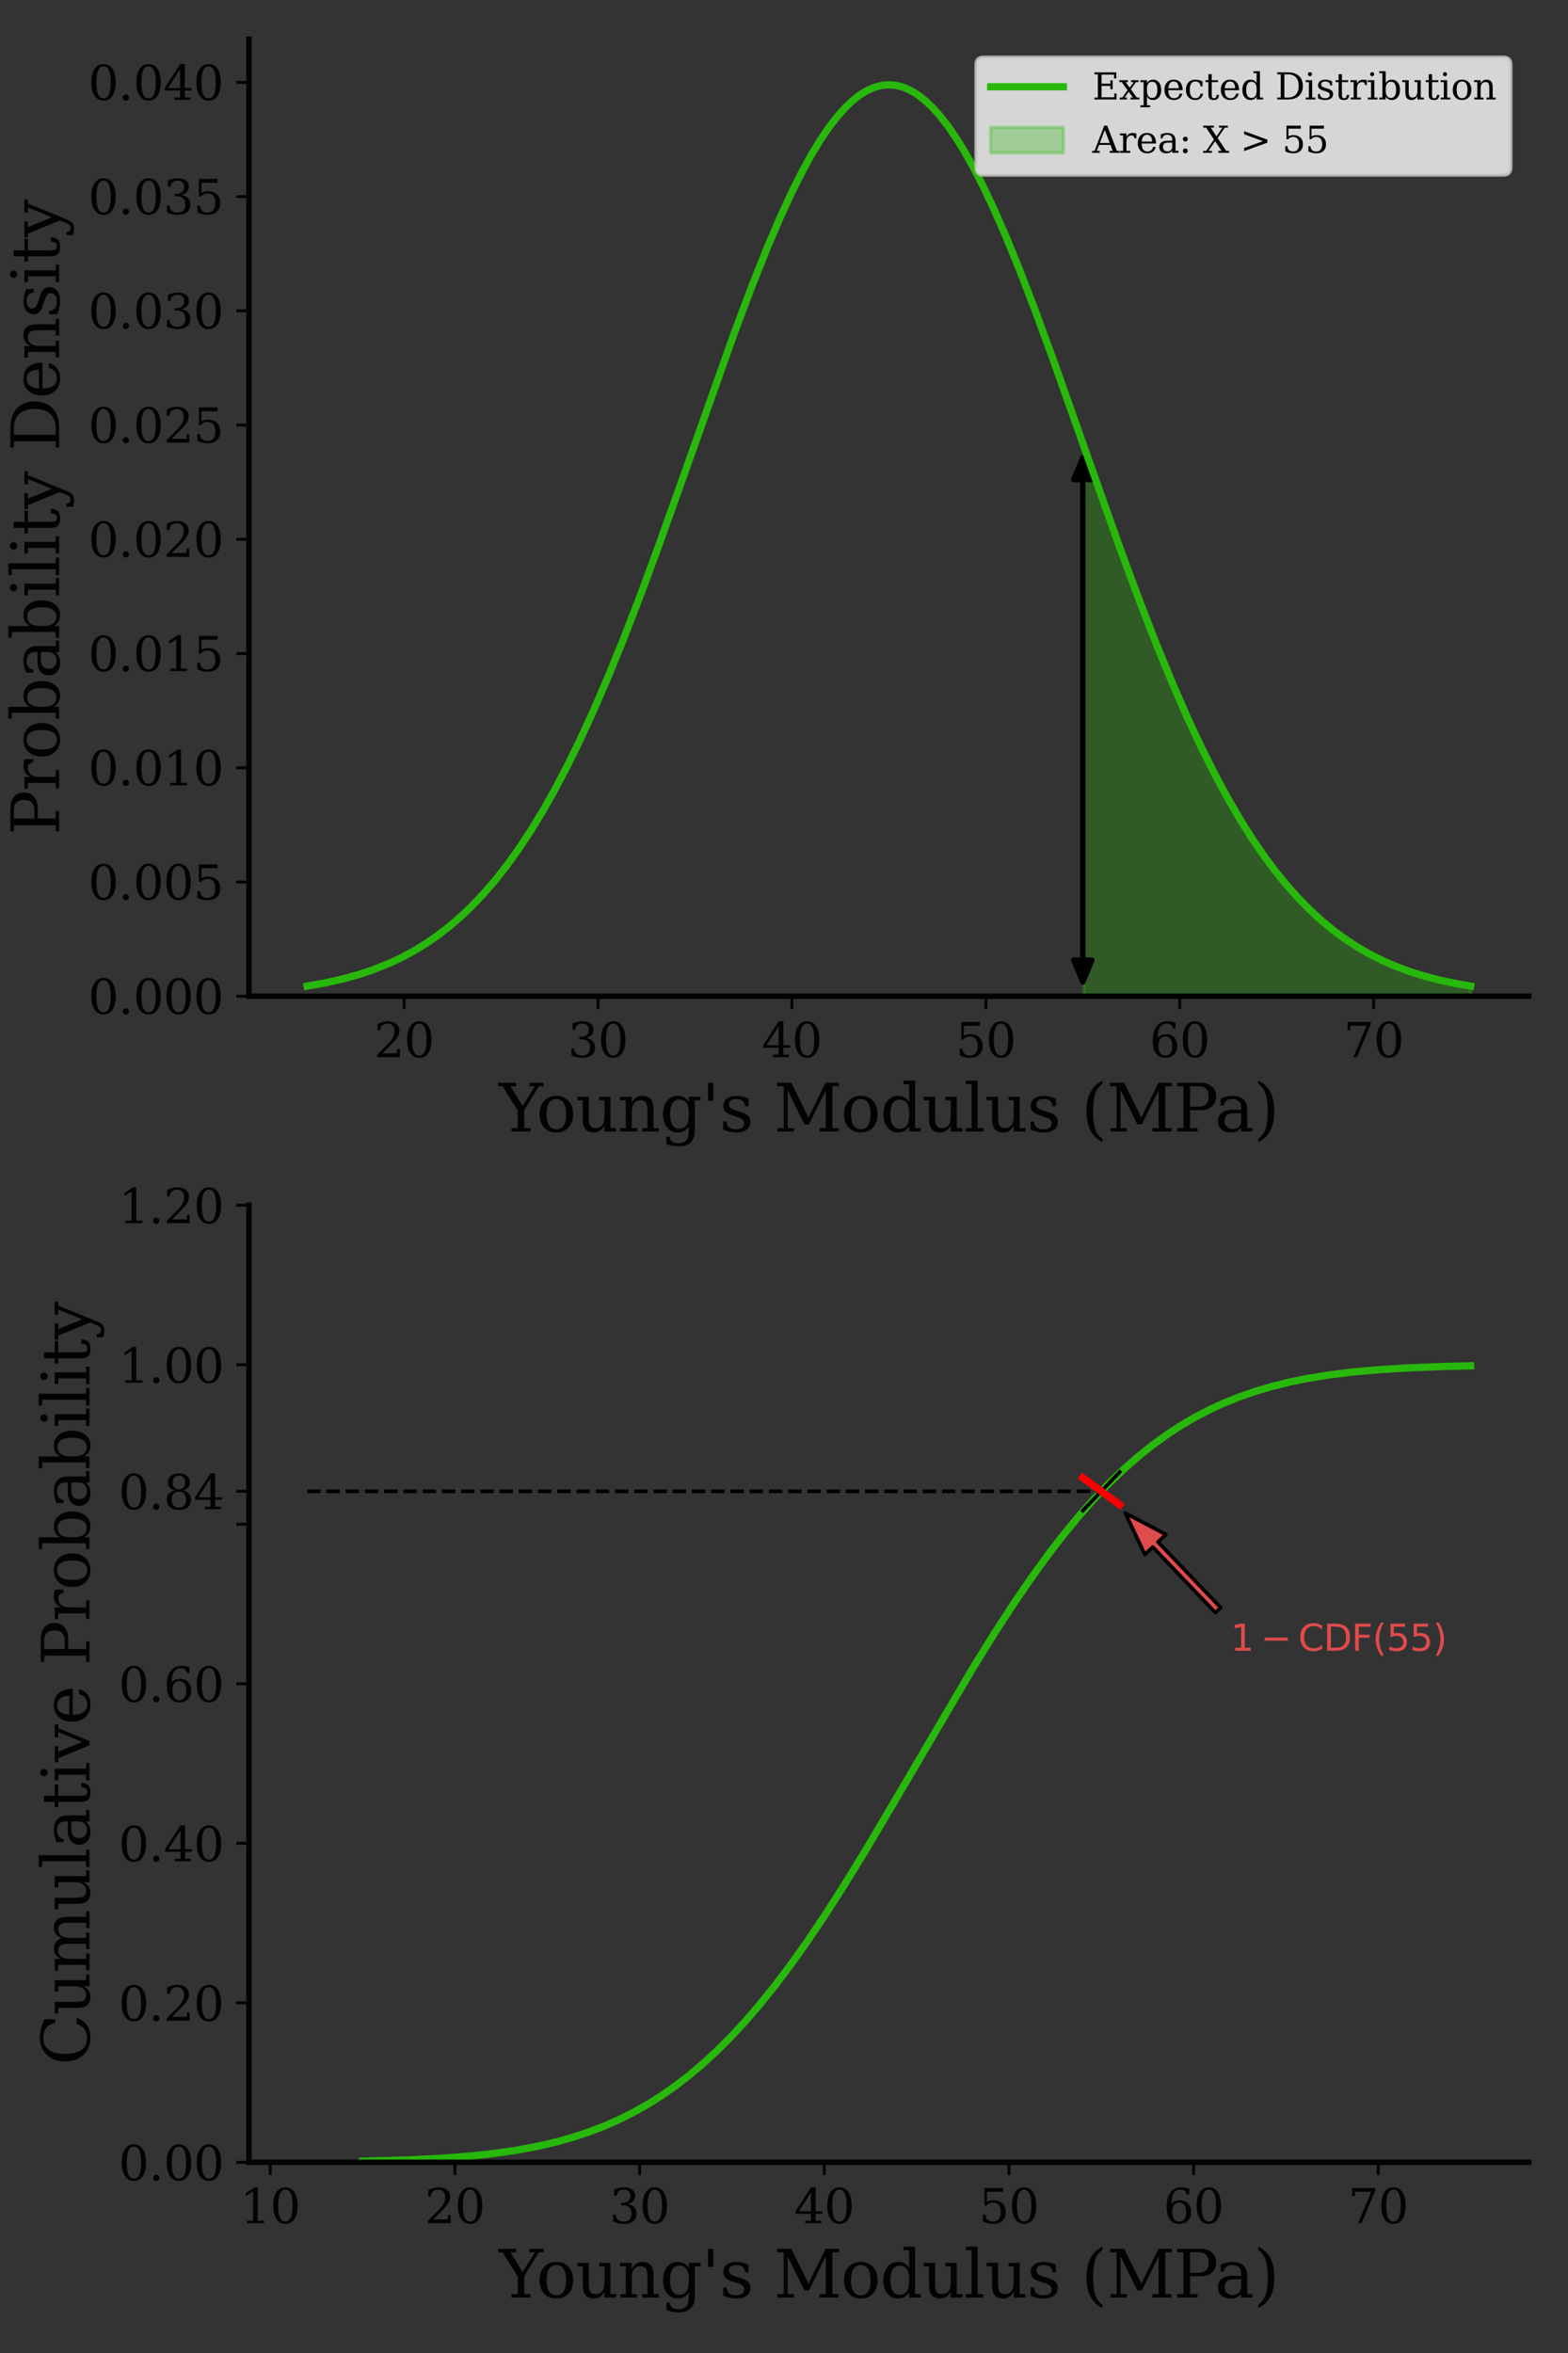 <?xml version="1.0" encoding="utf-8" standalone="no"?>
<!DOCTYPE svg PUBLIC "-//W3C//DTD SVG 1.1//EN"
  "http://www.w3.org/Graphics/SVG/1.1/DTD/svg11.dtd">
<svg xmlns:xlink="http://www.w3.org/1999/xlink" width="432pt" height="648pt" viewBox="0 0 432 648" xmlns="http://www.w3.org/2000/svg" version="1.1">
 <rect x="0" y="0" width="432" height="648" fill="#333333" stroke="none"/>
 <defs>
  <style type="text/css">*{stroke-linejoin: round; stroke-linecap: butt}</style>
 </defs>
 <g id="figure_1">
  <g id="patch_1">
   <path d="M 0 648 
L 432 648 
L 432 0 
L 0 0 
L 0 648 
z
" style="fill: none"/>
  </g>
  <g id="axes_1">
   <g id="patch_2">
    <path d="M 68.606 274.36 
L 421.2 274.36 
L 421.2 10.8 
L 68.606 10.8 
L 68.606 274.36 
z
" style="fill: none"/>
   </g>
   <g id="FillBetweenPolyCollection_1">
    <defs>
     <path id="m7d1687f6be" d="M 298.647 -373.64 
L 298.647 -524.971 
L 298.968 -524.057 
L 299.289 -523.143 
L 299.61 -522.229 
L 299.931 -521.315 
L 300.252 -520.402 
L 300.572 -519.489 
L 300.893 -518.576 
L 301.214 -517.664 
L 301.535 -516.753 
L 301.856 -515.842 
L 302.177 -514.932 
L 302.498 -514.022 
L 302.818 -513.114 
L 303.139 -512.206 
L 303.46 -511.299 
L 303.781 -510.394 
L 304.102 -509.489 
L 304.423 -508.585 
L 304.744 -507.683 
L 305.064 -506.782 
L 305.385 -505.882 
L 305.706 -504.984 
L 306.027 -504.086 
L 306.348 -503.191 
L 306.669 -502.297 
L 306.99 -501.404 
L 307.31 -500.513 
L 307.631 -499.624 
L 307.952 -498.736 
L 308.273 -497.85 
L 308.594 -496.966 
L 308.915 -496.084 
L 309.236 -495.204 
L 309.557 -494.326 
L 309.877 -493.45 
L 310.198 -492.576 
L 310.519 -491.704 
L 310.84 -490.834 
L 311.161 -489.966 
L 311.482 -489.101 
L 311.803 -488.238 
L 312.123 -487.377 
L 312.444 -486.519 
L 312.765 -485.663 
L 313.086 -484.809 
L 313.407 -483.958 
L 313.728 -483.11 
L 314.049 -482.264 
L 314.369 -481.421 
L 314.69 -480.581 
L 315.011 -479.743 
L 315.332 -478.908 
L 315.653 -478.076 
L 315.974 -477.247 
L 316.295 -476.421 
L 316.615 -475.597 
L 316.936 -474.777 
L 317.257 -473.959 
L 317.578 -473.145 
L 317.899 -472.333 
L 318.22 -471.525 
L 318.541 -470.72 
L 318.861 -469.918 
L 319.182 -469.119 
L 319.503 -468.323 
L 319.824 -467.53 
L 320.145 -466.741 
L 320.466 -465.955 
L 320.787 -465.173 
L 321.107 -464.394 
L 321.428 -463.618 
L 321.749 -462.846 
L 322.07 -462.077 
L 322.391 -461.311 
L 322.712 -460.549 
L 323.033 -459.791 
L 323.354 -459.036 
L 323.674 -458.284 
L 323.995 -457.537 
L 324.316 -456.792 
L 324.637 -456.052 
L 324.958 -455.315 
L 325.279 -454.582 
L 325.6 -453.852 
L 325.92 -453.126 
L 326.241 -452.404 
L 326.562 -451.686 
L 326.883 -450.971 
L 327.204 -450.26 
L 327.525 -449.553 
L 327.846 -448.85 
L 328.166 -448.151 
L 328.487 -447.455 
L 328.808 -446.763 
L 329.129 -446.076 
L 329.45 -445.392 
L 329.771 -444.712 
L 330.092 -444.036 
L 330.412 -443.363 
L 330.733 -442.695 
L 331.054 -442.031 
L 331.375 -441.37 
L 331.696 -440.714 
L 332.017 -440.061 
L 332.338 -439.413 
L 332.658 -438.768 
L 332.979 -438.128 
L 333.3 -437.491 
L 333.621 -436.859 
L 333.942 -436.23 
L 334.263 -435.606 
L 334.584 -434.985 
L 334.905 -434.369 
L 335.225 -433.756 
L 335.546 -433.148 
L 335.867 -432.543 
L 336.188 -431.943 
L 336.509 -431.347 
L 336.83 -430.754 
L 337.151 -430.166 
L 337.471 -429.582 
L 337.792 -429.002 
L 338.113 -428.426 
L 338.434 -427.854 
L 338.755 -427.286 
L 339.076 -426.722 
L 339.397 -426.162 
L 339.717 -425.606 
L 340.038 -425.054 
L 340.359 -424.506 
L 340.68 -423.962 
L 341.001 -423.422 
L 341.322 -422.886 
L 341.643 -422.355 
L 341.963 -421.827 
L 342.284 -421.303 
L 342.605 -420.783 
L 342.926 -420.267 
L 343.247 -419.755 
L 343.568 -419.248 
L 343.889 -418.744 
L 344.209 -418.244 
L 344.53 -417.748 
L 344.851 -417.256 
L 345.172 -416.768 
L 345.493 -416.283 
L 345.814 -415.803 
L 346.135 -415.327 
L 346.455 -414.854 
L 346.776 -414.386 
L 347.097 -413.921 
L 347.418 -413.46 
L 347.739 -413.003 
L 348.06 -412.55 
L 348.381 -412.101 
L 348.702 -411.655 
L 349.022 -411.213 
L 349.343 -410.775 
L 349.664 -410.341 
L 349.985 -409.911 
L 350.306 -409.484 
L 350.627 -409.061 
L 350.948 -408.642 
L 351.268 -408.227 
L 351.589 -407.815 
L 351.91 -407.407 
L 352.231 -407.003 
L 352.552 -406.602 
L 352.873 -406.205 
L 353.194 -405.811 
L 353.514 -405.421 
L 353.835 -405.035 
L 354.156 -404.653 
L 354.477 -404.273 
L 354.798 -403.898 
L 355.119 -403.526 
L 355.44 -403.157 
L 355.76 -402.792 
L 356.081 -402.431 
L 356.402 -402.072 
L 356.723 -401.718 
L 357.044 -401.366 
L 357.365 -401.019 
L 357.686 -400.674 
L 358.006 -400.333 
L 358.327 -399.995 
L 358.648 -399.661 
L 358.969 -399.33 
L 359.29 -399.002 
L 359.611 -398.678 
L 359.932 -398.356 
L 360.253 -398.038 
L 360.573 -397.723 
L 360.894 -397.412 
L 361.215 -397.103 
L 361.536 -396.798 
L 361.857 -396.496 
L 362.178 -396.197 
L 362.499 -395.901 
L 362.819 -395.609 
L 363.14 -395.319 
L 363.461 -395.032 
L 363.782 -394.749 
L 364.103 -394.468 
L 364.424 -394.19 
L 364.745 -393.916 
L 365.065 -393.644 
L 365.386 -393.375 
L 365.707 -393.109 
L 366.028 -392.846 
L 366.349 -392.586 
L 366.67 -392.329 
L 366.991 -392.075 
L 367.311 -391.823 
L 367.632 -391.574 
L 367.953 -391.328 
L 368.274 -391.085 
L 368.595 -390.844 
L 368.916 -390.606 
L 369.237 -390.371 
L 369.557 -390.139 
L 369.878 -389.909 
L 370.199 -389.681 
L 370.52 -389.457 
L 370.841 -389.235 
L 371.162 -389.015 
L 371.483 -388.798 
L 371.803 -388.584 
L 372.124 -388.372 
L 372.445 -388.162 
L 372.766 -387.955 
L 373.087 -387.751 
L 373.408 -387.549 
L 373.729 -387.349 
L 374.05 -387.152 
L 374.37 -386.957 
L 374.691 -386.764 
L 375.012 -386.574 
L 375.333 -386.385 
L 375.654 -386.2 
L 375.975 -386.016 
L 376.296 -385.835 
L 376.616 -385.656 
L 376.937 -385.479 
L 377.258 -385.304 
L 377.579 -385.132 
L 377.9 -384.962 
L 378.221 -384.793 
L 378.542 -384.627 
L 378.862 -384.463 
L 379.183 -384.301 
L 379.504 -384.141 
L 379.825 -383.983 
L 380.146 -383.828 
L 380.467 -383.674 
L 380.788 -383.522 
L 381.108 -383.372 
L 381.429 -383.224 
L 381.75 -383.078 
L 382.071 -382.933 
L 382.392 -382.791 
L 382.713 -382.65 
L 383.034 -382.512 
L 383.354 -382.375 
L 383.675 -382.24 
L 383.996 -382.107 
L 384.317 -381.975 
L 384.638 -381.845 
L 384.959 -381.717 
L 385.28 -381.591 
L 385.601 -381.466 
L 385.921 -381.343 
L 386.242 -381.222 
L 386.563 -381.102 
L 386.884 -380.984 
L 387.205 -380.868 
L 387.526 -380.753 
L 387.847 -380.64 
L 388.167 -380.528 
L 388.488 -380.418 
L 388.809 -380.309 
L 389.13 -380.202 
L 389.451 -380.096 
L 389.772 -379.992 
L 390.093 -379.889 
L 390.413 -379.788 
L 390.734 -379.688 
L 391.055 -379.59 
L 391.376 -379.493 
L 391.697 -379.397 
L 392.018 -379.303 
L 392.339 -379.21 
L 392.659 -379.118 
L 392.98 -379.028 
L 393.301 -378.939 
L 393.622 -378.851 
L 393.943 -378.764 
L 394.264 -378.679 
L 394.585 -378.595 
L 394.905 -378.512 
L 395.226 -378.431 
L 395.547 -378.351 
L 395.868 -378.271 
L 396.189 -378.193 
L 396.51 -378.116 
L 396.831 -378.041 
L 397.151 -377.966 
L 397.472 -377.893 
L 397.793 -377.82 
L 398.114 -377.749 
L 398.435 -377.679 
L 398.756 -377.61 
L 399.077 -377.541 
L 399.398 -377.474 
L 399.718 -377.408 
L 400.039 -377.343 
L 400.36 -377.279 
L 400.681 -377.216 
L 401.002 -377.154 
L 401.323 -377.093 
L 401.644 -377.032 
L 401.964 -376.973 
L 402.285 -376.915 
L 402.606 -376.857 
L 402.927 -376.801 
L 403.248 -376.745 
L 403.569 -376.69 
L 403.89 -376.636 
L 404.21 -376.583 
L 404.531 -376.531 
L 404.852 -376.479 
L 405.173 -376.428 
L 405.173 -373.64 
L 405.173 -373.64 
L 404.852 -373.64 
L 404.531 -373.64 
L 404.21 -373.64 
L 403.89 -373.64 
L 403.569 -373.64 
L 403.248 -373.64 
L 402.927 -373.64 
L 402.606 -373.64 
L 402.285 -373.64 
L 401.964 -373.64 
L 401.644 -373.64 
L 401.323 -373.64 
L 401.002 -373.64 
L 400.681 -373.64 
L 400.36 -373.64 
L 400.039 -373.64 
L 399.718 -373.64 
L 399.398 -373.64 
L 399.077 -373.64 
L 398.756 -373.64 
L 398.435 -373.64 
L 398.114 -373.64 
L 397.793 -373.64 
L 397.472 -373.64 
L 397.151 -373.64 
L 396.831 -373.64 
L 396.51 -373.64 
L 396.189 -373.64 
L 395.868 -373.64 
L 395.547 -373.64 
L 395.226 -373.64 
L 394.905 -373.64 
L 394.585 -373.64 
L 394.264 -373.64 
L 393.943 -373.64 
L 393.622 -373.64 
L 393.301 -373.64 
L 392.98 -373.64 
L 392.659 -373.64 
L 392.339 -373.64 
L 392.018 -373.64 
L 391.697 -373.64 
L 391.376 -373.64 
L 391.055 -373.64 
L 390.734 -373.64 
L 390.413 -373.64 
L 390.093 -373.64 
L 389.772 -373.64 
L 389.451 -373.64 
L 389.13 -373.64 
L 388.809 -373.64 
L 388.488 -373.64 
L 388.167 -373.64 
L 387.847 -373.64 
L 387.526 -373.64 
L 387.205 -373.64 
L 386.884 -373.64 
L 386.563 -373.64 
L 386.242 -373.64 
L 385.921 -373.64 
L 385.601 -373.64 
L 385.28 -373.64 
L 384.959 -373.64 
L 384.638 -373.64 
L 384.317 -373.64 
L 383.996 -373.64 
L 383.675 -373.64 
L 383.354 -373.64 
L 383.034 -373.64 
L 382.713 -373.64 
L 382.392 -373.64 
L 382.071 -373.64 
L 381.75 -373.64 
L 381.429 -373.64 
L 381.108 -373.64 
L 380.788 -373.64 
L 380.467 -373.64 
L 380.146 -373.64 
L 379.825 -373.64 
L 379.504 -373.64 
L 379.183 -373.64 
L 378.862 -373.64 
L 378.542 -373.64 
L 378.221 -373.64 
L 377.9 -373.64 
L 377.579 -373.64 
L 377.258 -373.64 
L 376.937 -373.64 
L 376.616 -373.64 
L 376.296 -373.64 
L 375.975 -373.64 
L 375.654 -373.64 
L 375.333 -373.64 
L 375.012 -373.64 
L 374.691 -373.64 
L 374.37 -373.64 
L 374.05 -373.64 
L 373.729 -373.64 
L 373.408 -373.64 
L 373.087 -373.64 
L 372.766 -373.64 
L 372.445 -373.64 
L 372.124 -373.64 
L 371.803 -373.64 
L 371.483 -373.64 
L 371.162 -373.64 
L 370.841 -373.64 
L 370.52 -373.64 
L 370.199 -373.64 
L 369.878 -373.64 
L 369.557 -373.64 
L 369.237 -373.64 
L 368.916 -373.64 
L 368.595 -373.64 
L 368.274 -373.64 
L 367.953 -373.64 
L 367.632 -373.64 
L 367.311 -373.64 
L 366.991 -373.64 
L 366.67 -373.64 
L 366.349 -373.64 
L 366.028 -373.64 
L 365.707 -373.64 
L 365.386 -373.64 
L 365.065 -373.64 
L 364.745 -373.64 
L 364.424 -373.64 
L 364.103 -373.64 
L 363.782 -373.64 
L 363.461 -373.64 
L 363.14 -373.64 
L 362.819 -373.64 
L 362.499 -373.64 
L 362.178 -373.64 
L 361.857 -373.64 
L 361.536 -373.64 
L 361.215 -373.64 
L 360.894 -373.64 
L 360.573 -373.64 
L 360.253 -373.64 
L 359.932 -373.64 
L 359.611 -373.64 
L 359.29 -373.64 
L 358.969 -373.64 
L 358.648 -373.64 
L 358.327 -373.64 
L 358.006 -373.64 
L 357.686 -373.64 
L 357.365 -373.64 
L 357.044 -373.64 
L 356.723 -373.64 
L 356.402 -373.64 
L 356.081 -373.64 
L 355.76 -373.64 
L 355.44 -373.64 
L 355.119 -373.64 
L 354.798 -373.64 
L 354.477 -373.64 
L 354.156 -373.64 
L 353.835 -373.64 
L 353.514 -373.64 
L 353.194 -373.64 
L 352.873 -373.64 
L 352.552 -373.64 
L 352.231 -373.64 
L 351.91 -373.64 
L 351.589 -373.64 
L 351.268 -373.64 
L 350.948 -373.64 
L 350.627 -373.64 
L 350.306 -373.64 
L 349.985 -373.64 
L 349.664 -373.64 
L 349.343 -373.64 
L 349.022 -373.64 
L 348.702 -373.64 
L 348.381 -373.64 
L 348.06 -373.64 
L 347.739 -373.64 
L 347.418 -373.64 
L 347.097 -373.64 
L 346.776 -373.64 
L 346.455 -373.64 
L 346.135 -373.64 
L 345.814 -373.64 
L 345.493 -373.64 
L 345.172 -373.64 
L 344.851 -373.64 
L 344.53 -373.64 
L 344.209 -373.64 
L 343.889 -373.64 
L 343.568 -373.64 
L 343.247 -373.64 
L 342.926 -373.64 
L 342.605 -373.64 
L 342.284 -373.64 
L 341.963 -373.64 
L 341.643 -373.64 
L 341.322 -373.64 
L 341.001 -373.64 
L 340.68 -373.64 
L 340.359 -373.64 
L 340.038 -373.64 
L 339.717 -373.64 
L 339.397 -373.64 
L 339.076 -373.64 
L 338.755 -373.64 
L 338.434 -373.64 
L 338.113 -373.64 
L 337.792 -373.64 
L 337.471 -373.64 
L 337.151 -373.64 
L 336.83 -373.64 
L 336.509 -373.64 
L 336.188 -373.64 
L 335.867 -373.64 
L 335.546 -373.64 
L 335.225 -373.64 
L 334.905 -373.64 
L 334.584 -373.64 
L 334.263 -373.64 
L 333.942 -373.64 
L 333.621 -373.64 
L 333.3 -373.64 
L 332.979 -373.64 
L 332.658 -373.64 
L 332.338 -373.64 
L 332.017 -373.64 
L 331.696 -373.64 
L 331.375 -373.64 
L 331.054 -373.64 
L 330.733 -373.64 
L 330.412 -373.64 
L 330.092 -373.64 
L 329.771 -373.64 
L 329.45 -373.64 
L 329.129 -373.64 
L 328.808 -373.64 
L 328.487 -373.64 
L 328.166 -373.64 
L 327.846 -373.64 
L 327.525 -373.64 
L 327.204 -373.64 
L 326.883 -373.64 
L 326.562 -373.64 
L 326.241 -373.64 
L 325.92 -373.64 
L 325.6 -373.64 
L 325.279 -373.64 
L 324.958 -373.64 
L 324.637 -373.64 
L 324.316 -373.64 
L 323.995 -373.64 
L 323.674 -373.64 
L 323.354 -373.64 
L 323.033 -373.64 
L 322.712 -373.64 
L 322.391 -373.64 
L 322.07 -373.64 
L 321.749 -373.64 
L 321.428 -373.64 
L 321.107 -373.64 
L 320.787 -373.64 
L 320.466 -373.64 
L 320.145 -373.64 
L 319.824 -373.64 
L 319.503 -373.64 
L 319.182 -373.64 
L 318.861 -373.64 
L 318.541 -373.64 
L 318.22 -373.64 
L 317.899 -373.64 
L 317.578 -373.64 
L 317.257 -373.64 
L 316.936 -373.64 
L 316.615 -373.64 
L 316.295 -373.64 
L 315.974 -373.64 
L 315.653 -373.64 
L 315.332 -373.64 
L 315.011 -373.64 
L 314.69 -373.64 
L 314.369 -373.64 
L 314.049 -373.64 
L 313.728 -373.64 
L 313.407 -373.64 
L 313.086 -373.64 
L 312.765 -373.64 
L 312.444 -373.64 
L 312.123 -373.64 
L 311.803 -373.64 
L 311.482 -373.64 
L 311.161 -373.64 
L 310.84 -373.64 
L 310.519 -373.64 
L 310.198 -373.64 
L 309.877 -373.64 
L 309.557 -373.64 
L 309.236 -373.64 
L 308.915 -373.64 
L 308.594 -373.64 
L 308.273 -373.64 
L 307.952 -373.64 
L 307.631 -373.64 
L 307.31 -373.64 
L 306.99 -373.64 
L 306.669 -373.64 
L 306.348 -373.64 
L 306.027 -373.64 
L 305.706 -373.64 
L 305.385 -373.64 
L 305.064 -373.64 
L 304.744 -373.64 
L 304.423 -373.64 
L 304.102 -373.64 
L 303.781 -373.64 
L 303.46 -373.64 
L 303.139 -373.64 
L 302.818 -373.64 
L 302.498 -373.64 
L 302.177 -373.64 
L 301.856 -373.64 
L 301.535 -373.64 
L 301.214 -373.64 
L 300.893 -373.64 
L 300.572 -373.64 
L 300.252 -373.64 
L 299.931 -373.64 
L 299.61 -373.64 
L 299.289 -373.64 
L 298.968 -373.64 
L 298.647 -373.64 
z
" style="stroke: #28b80b; stroke-opacity: 0.3"/>
    </defs>
    <g clip-path="url(#p0562089a74)">
     <use xlink:href="#m7d1687f6be" x="0" y="648" style="fill: #28b80b; fill-opacity: 0.3; stroke: #28b80b; stroke-opacity: 0.3"/>
    </g>
   </g>
   <g id="patch_3">
    <path d="M 298.326 270.408 
Q 298.326 198.238 298.326 126.068 
" clip-path="url(#p0562089a74)" style="fill: none; stroke: #000000; stroke-width: 1.5; stroke-linecap: round"/>
    <path d="M 300.826 264.408 
L 298.326 270.408 
L 295.826 264.408 
z
" clip-path="url(#p0562089a74)" style="stroke: #000000; stroke-width: 1.5; stroke-linecap: round"/>
    <path d="M 295.826 132.068 
L 298.326 126.068 
L 300.826 132.068 
z
" clip-path="url(#p0562089a74)" style="stroke: #000000; stroke-width: 1.5; stroke-linecap: round"/>
   </g>
   <g id="matplotlib.axis_1">
    <g id="xtick_1">
     <g id="line2d_1">
      <defs>
       <path id="m3c4fa5d2ac" d="M 0 0 
L 0 3.5 
" style="stroke: #030303; stroke-width: 0.8"/>
      </defs>
      <g>
       <use xlink:href="#m3c4fa5d2ac" x="111.345" y="274.36" style="fill: #030303; stroke: #030303; stroke-width: 0.8"/>
      </g>
     </g>
     <g id="text_1">
      <!-- $\mathdefault{20}$ -->
      <g style="fill: #030303" transform="translate(103.025 291.238) scale(0.13 -0.13)">
       <defs>
        <path id="DejaVuSerif-32" d="M 819 3553 
L 469 3553 
L 469 4384 
Q 803 4563 1142 4656 
Q 1481 4750 1806 4750 
Q 2534 4750 2956 4397 
Q 3378 4044 3378 3438 
Q 3378 2753 2422 1800 
Q 2347 1728 2309 1691 
L 1131 513 
L 3078 513 
L 3078 1088 
L 3444 1088 
L 3444 0 
L 434 0 
L 434 341 
L 1850 1753 
Q 2319 2222 2519 2614 
Q 2719 3006 2719 3438 
Q 2719 3909 2473 4175 
Q 2228 4441 1797 4441 
Q 1350 4441 1106 4219 
Q 863 3997 819 3553 
z
" transform="scale(0.016)"/>
        <path id="DejaVuSerif-30" d="M 2034 219 
Q 2513 219 2750 744 
Q 2988 1269 2988 2328 
Q 2988 3391 2750 3916 
Q 2513 4441 2034 4441 
Q 1556 4441 1318 3916 
Q 1081 3391 1081 2328 
Q 1081 1269 1318 744 
Q 1556 219 2034 219 
z
M 2034 -91 
Q 1275 -91 848 546 
Q 422 1184 422 2328 
Q 422 3475 848 4112 
Q 1275 4750 2034 4750 
Q 2797 4750 3222 4112 
Q 3647 3475 3647 2328 
Q 3647 1184 3222 546 
Q 2797 -91 2034 -91 
z
" transform="scale(0.016)"/>
       </defs>
       <use xlink:href="#DejaVuSerif-32" transform="translate(0 0.781)"/>
       <use xlink:href="#DejaVuSerif-30" transform="translate(63.623 0.781)"/>
      </g>
     </g>
    </g>
    <g id="xtick_2">
     <g id="line2d_2">
      <g>
       <use xlink:href="#m3c4fa5d2ac" x="164.768" y="274.36" style="fill: #030303; stroke: #030303; stroke-width: 0.8"/>
      </g>
     </g>
     <g id="text_2">
      <!-- $\mathdefault{30}$ -->
      <g style="fill: #030303" transform="translate(156.448 291.238) scale(0.13 -0.13)">
       <defs>
        <path id="DejaVuSerif-33" d="M 622 4469 
Q 988 4606 1323 4678 
Q 1659 4750 1953 4750 
Q 2638 4750 3022 4454 
Q 3406 4159 3406 3634 
Q 3406 3213 3140 2930 
Q 2875 2647 2388 2547 
Q 2963 2466 3280 2130 
Q 3597 1794 3597 1259 
Q 3597 606 3158 257 
Q 2719 -91 1894 -91 
Q 1528 -91 1179 -12 
Q 831 66 488 225 
L 488 1131 
L 838 1131 
Q 869 681 1141 450 
Q 1413 219 1906 219 
Q 2384 219 2661 495 
Q 2938 772 2938 1253 
Q 2938 1803 2653 2086 
Q 2369 2369 1819 2369 
L 1522 2369 
L 1522 2688 
L 1678 2688 
Q 2225 2688 2498 2914 
Q 2772 3141 2772 3597 
Q 2772 4006 2547 4223 
Q 2322 4441 1900 4441 
Q 1478 4441 1245 4241 
Q 1013 4041 972 3647 
L 622 3647 
L 622 4469 
z
" transform="scale(0.016)"/>
       </defs>
       <use xlink:href="#DejaVuSerif-33" transform="translate(0 0.781)"/>
       <use xlink:href="#DejaVuSerif-30" transform="translate(63.623 0.781)"/>
      </g>
     </g>
    </g>
    <g id="xtick_3">
     <g id="line2d_3">
      <g>
       <use xlink:href="#m3c4fa5d2ac" x="218.191" y="274.36" style="fill: #030303; stroke: #030303; stroke-width: 0.8"/>
      </g>
     </g>
     <g id="text_3">
      <!-- $\mathdefault{40}$ -->
      <g style="fill: #030303" transform="translate(209.871 291.238) scale(0.13 -0.13)">
       <defs>
        <path id="DejaVuSerif-34" d="M 2234 1581 
L 2234 4063 
L 641 1581 
L 2234 1581 
z
M 3609 0 
L 1484 0 
L 1484 331 
L 2234 331 
L 2234 1247 
L 197 1247 
L 197 1588 
L 2241 4750 
L 2859 4750 
L 2859 1581 
L 3750 1581 
L 3750 1247 
L 2859 1247 
L 2859 331 
L 3609 331 
L 3609 0 
z
" transform="scale(0.016)"/>
       </defs>
       <use xlink:href="#DejaVuSerif-34" transform="translate(0 0.781)"/>
       <use xlink:href="#DejaVuSerif-30" transform="translate(63.623 0.781)"/>
      </g>
     </g>
    </g>
    <g id="xtick_4">
     <g id="line2d_4">
      <g>
       <use xlink:href="#m3c4fa5d2ac" x="271.615" y="274.36" style="fill: #030303; stroke: #030303; stroke-width: 0.8"/>
      </g>
     </g>
     <g id="text_4">
      <!-- $\mathdefault{50}$ -->
      <g style="fill: #030303" transform="translate(263.295 291.238) scale(0.13 -0.13)">
       <defs>
        <path id="DejaVuSerif-35" d="M 3219 4666 
L 3219 4153 
L 1081 4153 
L 1081 2816 
Q 1244 2928 1461 2984 
Q 1678 3041 1947 3041 
Q 2703 3041 3140 2622 
Q 3578 2203 3578 1478 
Q 3578 738 3136 323 
Q 2694 -91 1894 -91 
Q 1572 -91 1234 -12 
Q 897 66 544 225 
L 544 1131 
L 897 1131 
Q 925 688 1179 453 
Q 1434 219 1894 219 
Q 2388 219 2653 544 
Q 2919 869 2919 1478 
Q 2919 2084 2655 2407 
Q 2391 2731 1894 2731 
Q 1613 2731 1398 2631 
Q 1184 2531 1019 2322 
L 750 2322 
L 750 4666 
L 3219 4666 
z
" transform="scale(0.016)"/>
       </defs>
       <use xlink:href="#DejaVuSerif-35" transform="translate(0 0.781)"/>
       <use xlink:href="#DejaVuSerif-30" transform="translate(63.623 0.781)"/>
      </g>
     </g>
    </g>
    <g id="xtick_5">
     <g id="line2d_5">
      <g>
       <use xlink:href="#m3c4fa5d2ac" x="325.038" y="274.36" style="fill: #030303; stroke: #030303; stroke-width: 0.8"/>
      </g>
     </g>
     <g id="text_5">
      <!-- $\mathdefault{60}$ -->
      <g style="fill: #030303" transform="translate(316.718 291.238) scale(0.13 -0.13)">
       <defs>
        <path id="DejaVuSerif-36" d="M 2094 219 
Q 2534 219 2771 542 
Q 3009 866 3009 1472 
Q 3009 2078 2771 2401 
Q 2534 2725 2094 2725 
Q 1647 2725 1412 2412 
Q 1178 2100 1178 1509 
Q 1178 888 1415 553 
Q 1653 219 2094 219 
z
M 1075 2569 
Q 1288 2803 1556 2918 
Q 1825 3034 2163 3034 
Q 2859 3034 3264 2615 
Q 3669 2197 3669 1472 
Q 3669 763 3233 336 
Q 2797 -91 2069 -91 
Q 1278 -91 853 498 
Q 428 1088 428 2181 
Q 428 3406 931 4078 
Q 1434 4750 2350 4750 
Q 2597 4750 2869 4703 
Q 3141 4656 3425 4563 
L 3425 3794 
L 3072 3794 
Q 3034 4109 2831 4275 
Q 2628 4441 2284 4441 
Q 1678 4441 1381 3981 
Q 1084 3522 1075 2569 
z
" transform="scale(0.016)"/>
       </defs>
       <use xlink:href="#DejaVuSerif-36" transform="translate(0 0.781)"/>
       <use xlink:href="#DejaVuSerif-30" transform="translate(63.623 0.781)"/>
      </g>
     </g>
    </g>
    <g id="xtick_6">
     <g id="line2d_6">
      <g>
       <use xlink:href="#m3c4fa5d2ac" x="378.461" y="274.36" style="fill: #030303; stroke: #030303; stroke-width: 0.8"/>
      </g>
     </g>
     <g id="text_6">
      <!-- $\mathdefault{70}$ -->
      <g style="fill: #030303" transform="translate(370.141 291.238) scale(0.13 -0.13)">
       <defs>
        <path id="DejaVuSerif-37" d="M 3609 4347 
L 1784 0 
L 1319 0 
L 3059 4153 
L 903 4153 
L 903 3578 
L 538 3578 
L 538 4666 
L 3609 4666 
L 3609 4347 
z
" transform="scale(0.016)"/>
       </defs>
       <use xlink:href="#DejaVuSerif-37" transform="translate(0 0.781)"/>
       <use xlink:href="#DejaVuSerif-30" transform="translate(63.623 0.781)"/>
      </g>
     </g>
    </g>
    <g id="text_7">
     <!-- Young's Modulus (MPa) -->
     <g style="fill: #030303" transform="translate(137.425 311.619) scale(0.18 -0.18)">
      <defs>
       <path id="DejaVuSerif-59" d="M 1209 0 
L 1209 331 
L 1806 331 
L 1806 2009 
L 366 4331 
L -72 4331 
L -72 4666 
L 1663 4666 
L 1663 4331 
L 1119 4331 
L 2284 2444 
L 3450 4331 
L 2925 4331 
L 2925 4666 
L 4281 4666 
L 4281 4331 
L 3841 4331 
L 2438 2069 
L 2438 331 
L 3034 331 
L 3034 0 
L 1209 0 
z
" transform="scale(0.016)"/>
       <path id="DejaVuSerif-6f" d="M 1925 219 
Q 2388 219 2623 584 
Q 2859 950 2859 1663 
Q 2859 2375 2623 2739 
Q 2388 3103 1925 3103 
Q 1463 3103 1227 2739 
Q 991 2375 991 1663 
Q 991 950 1228 584 
Q 1466 219 1925 219 
z
M 1925 -91 
Q 1200 -91 759 389 
Q 319 869 319 1663 
Q 319 2456 758 2934 
Q 1197 3413 1925 3413 
Q 2653 3413 3092 2934 
Q 3531 2456 3531 1663 
Q 3531 869 3092 389 
Q 2653 -91 1925 -91 
z
" transform="scale(0.016)"/>
       <path id="DejaVuSerif-75" d="M 2266 3322 
L 3341 3322 
L 3341 331 
L 3884 331 
L 3884 0 
L 2766 0 
L 2766 588 
Q 2606 256 2353 82 
Q 2100 -91 1766 -91 
Q 1213 -91 952 223 
Q 691 538 691 1209 
L 691 2988 
L 172 2988 
L 172 3322 
L 1269 3322 
L 1269 1388 
Q 1269 781 1417 556 
Q 1566 331 1947 331 
Q 2347 331 2556 625 
Q 2766 919 2766 1478 
L 2766 2988 
L 2266 2988 
L 2266 3322 
z
" transform="scale(0.016)"/>
       <path id="DejaVuSerif-6e" d="M 263 0 
L 263 331 
L 781 331 
L 781 2988 
L 231 2988 
L 231 3322 
L 1356 3322 
L 1356 2731 
Q 1516 3069 1770 3241 
Q 2025 3413 2363 3413 
Q 2913 3413 3172 3097 
Q 3431 2781 3431 2113 
L 3431 331 
L 3944 331 
L 3944 0 
L 2356 0 
L 2356 331 
L 2853 331 
L 2853 1931 
Q 2853 2541 2703 2767 
Q 2553 2994 2175 2994 
Q 1775 2994 1565 2701 
Q 1356 2409 1356 1850 
L 1356 331 
L 1856 331 
L 1856 0 
L 263 0 
z
" transform="scale(0.016)"/>
       <path id="DejaVuSerif-67" d="M 3359 2988 
L 3359 72 
Q 3359 -644 2965 -1033 
Q 2572 -1422 1844 -1422 
Q 1516 -1422 1216 -1362 
Q 916 -1303 641 -1184 
L 641 -488 
L 941 -488 
Q 997 -813 1206 -963 
Q 1416 -1113 1806 -1113 
Q 2313 -1113 2548 -827 
Q 2784 -541 2784 72 
L 2784 519 
Q 2616 206 2355 57 
Q 2094 -91 1709 -91 
Q 1097 -91 708 395 
Q 319 881 319 1663 
Q 319 2444 706 2928 
Q 1094 3413 1709 3413 
Q 2094 3413 2355 3264 
Q 2616 3116 2784 2803 
L 2784 3322 
L 3909 3322 
L 3909 2988 
L 3359 2988 
z
M 2784 1825 
Q 2784 2422 2554 2737 
Q 2325 3053 1888 3053 
Q 1444 3053 1217 2703 
Q 991 2353 991 1663 
Q 991 975 1217 622 
Q 1444 269 1888 269 
Q 2325 269 2554 583 
Q 2784 897 2784 1497 
L 2784 1825 
z
" transform="scale(0.016)"/>
       <path id="DejaVuSerif-27" d="M 1125 4666 
L 1125 2931 
L 628 2931 
L 628 4666 
L 1125 4666 
z
" transform="scale(0.016)"/>
       <path id="DejaVuSerif-73" d="M 359 184 
L 359 959 
L 691 959 
Q 703 588 923 403 
Q 1144 219 1575 219 
Q 1963 219 2166 364 
Q 2369 509 2369 788 
Q 2369 1006 2220 1140 
Q 2072 1275 1594 1428 
L 1178 1569 
Q 750 1706 558 1912 
Q 366 2119 366 2438 
Q 366 2894 700 3153 
Q 1034 3413 1625 3413 
Q 1888 3413 2178 3344 
Q 2469 3275 2778 3144 
L 2778 2419 
L 2447 2419 
Q 2434 2741 2221 2922 
Q 2009 3103 1644 3103 
Q 1281 3103 1095 2975 
Q 909 2847 909 2591 
Q 909 2381 1050 2254 
Q 1191 2128 1613 1997 
L 2069 1856 
Q 2541 1709 2748 1489 
Q 2956 1269 2956 922 
Q 2956 450 2595 179 
Q 2234 -91 1600 -91 
Q 1278 -91 972 -22 
Q 666 47 359 184 
z
" transform="scale(0.016)"/>
       <path id="DejaVuSerif-20" transform="scale(0.016)"/>
       <path id="DejaVuSerif-4d" d="M 353 0 
L 353 331 
L 947 331 
L 947 4331 
L 319 4331 
L 319 4666 
L 1678 4666 
L 3316 1344 
L 4953 4666 
L 6228 4666 
L 6228 4331 
L 5606 4331 
L 5606 331 
L 6203 331 
L 6203 0 
L 4378 0 
L 4378 331 
L 4972 331 
L 4972 3938 
L 3372 684 
L 2931 684 
L 1331 3938 
L 1331 331 
L 1925 331 
L 1925 0 
L 353 0 
z
" transform="scale(0.016)"/>
       <path id="DejaVuSerif-64" d="M 3359 331 
L 3909 331 
L 3909 0 
L 2784 0 
L 2784 519 
Q 2616 206 2355 57 
Q 2094 -91 1709 -91 
Q 1097 -91 708 395 
Q 319 881 319 1663 
Q 319 2444 706 2928 
Q 1094 3413 1709 3413 
Q 2094 3413 2355 3264 
Q 2616 3116 2784 2803 
L 2784 4531 
L 2241 4531 
L 2241 4863 
L 3359 4863 
L 3359 331 
z
M 2784 1497 
L 2784 1825 
Q 2784 2422 2554 2737 
Q 2325 3053 1888 3053 
Q 1444 3053 1217 2703 
Q 991 2353 991 1663 
Q 991 975 1217 622 
Q 1444 269 1888 269 
Q 2325 269 2554 583 
Q 2784 897 2784 1497 
z
" transform="scale(0.016)"/>
       <path id="DejaVuSerif-6c" d="M 1313 331 
L 1856 331 
L 1856 0 
L 184 0 
L 184 331 
L 738 331 
L 738 4531 
L 184 4531 
L 184 4863 
L 1313 4863 
L 1313 331 
z
" transform="scale(0.016)"/>
       <path id="DejaVuSerif-28" d="M 2041 -997 
Q 1281 -656 893 83 
Q 506 822 506 1931 
Q 506 3044 893 3783 
Q 1281 4522 2041 4863 
L 2041 4556 
Q 1559 4225 1350 3623 
Q 1141 3022 1141 1931 
Q 1141 844 1350 242 
Q 1559 -359 2041 -691 
L 2041 -997 
z
" transform="scale(0.016)"/>
       <path id="DejaVuSerif-50" d="M 1581 2375 
L 2406 2375 
Q 2872 2375 3115 2626 
Q 3359 2878 3359 3353 
Q 3359 3831 3115 4081 
Q 2872 4331 2406 4331 
L 1581 4331 
L 1581 2375 
z
M 353 0 
L 353 331 
L 947 331 
L 947 4331 
L 353 4331 
L 353 4666 
L 2559 4666 
Q 3259 4666 3668 4311 
Q 4078 3956 4078 3353 
Q 4078 2753 3668 2397 
Q 3259 2041 2559 2041 
L 1581 2041 
L 1581 331 
L 2303 331 
L 2303 0 
L 353 0 
z
" transform="scale(0.016)"/>
       <path id="DejaVuSerif-61" d="M 2547 1044 
L 2547 1747 
L 1806 1747 
Q 1378 1747 1168 1562 
Q 959 1378 959 997 
Q 959 650 1171 447 
Q 1384 244 1747 244 
Q 2106 244 2326 466 
Q 2547 688 2547 1044 
z
M 3122 2075 
L 3122 331 
L 3634 331 
L 3634 0 
L 2547 0 
L 2547 359 
Q 2356 128 2106 18 
Q 1856 -91 1522 -91 
Q 969 -91 644 203 
Q 319 497 319 997 
Q 319 1513 691 1797 
Q 1063 2081 1741 2081 
L 2547 2081 
L 2547 2309 
Q 2547 2688 2317 2895 
Q 2088 3103 1672 3103 
Q 1328 3103 1125 2947 
Q 922 2791 872 2484 
L 575 2484 
L 575 3156 
Q 875 3284 1158 3348 
Q 1441 3413 1709 3413 
Q 2400 3413 2761 3070 
Q 3122 2728 3122 2075 
z
" transform="scale(0.016)"/>
       <path id="DejaVuSerif-29" d="M 453 -997 
L 453 -691 
Q 934 -359 1145 242 
Q 1356 844 1356 1931 
Q 1356 3022 1145 3623 
Q 934 4225 453 4556 
L 453 4863 
Q 1216 4522 1603 3783 
Q 1991 3044 1991 1931 
Q 1991 822 1603 83 
Q 1216 -656 453 -997 
z
" transform="scale(0.016)"/>
      </defs>
      <use xlink:href="#DejaVuSerif-59"/>
      <use xlink:href="#DejaVuSerif-6f" transform="translate(57.266 0)"/>
      <use xlink:href="#DejaVuSerif-75" transform="translate(117.471 0)"/>
      <use xlink:href="#DejaVuSerif-6e" transform="translate(181.875 0)"/>
      <use xlink:href="#DejaVuSerif-67" transform="translate(246.279 0)"/>
      <use xlink:href="#DejaVuSerif-27" transform="translate(310.293 0)"/>
      <use xlink:href="#DejaVuSerif-73" transform="translate(337.783 0)"/>
      <use xlink:href="#DejaVuSerif-20" transform="translate(389.102 0)"/>
      <use xlink:href="#DejaVuSerif-4d" transform="translate(420.889 0)"/>
      <use xlink:href="#DejaVuSerif-6f" transform="translate(523.281 0)"/>
      <use xlink:href="#DejaVuSerif-64" transform="translate(583.486 0)"/>
      <use xlink:href="#DejaVuSerif-75" transform="translate(647.5 0)"/>
      <use xlink:href="#DejaVuSerif-6c" transform="translate(711.904 0)"/>
      <use xlink:href="#DejaVuSerif-75" transform="translate(743.887 0)"/>
      <use xlink:href="#DejaVuSerif-73" transform="translate(808.291 0)"/>
      <use xlink:href="#DejaVuSerif-20" transform="translate(859.609 0)"/>
      <use xlink:href="#DejaVuSerif-28" transform="translate(891.396 0)"/>
      <use xlink:href="#DejaVuSerif-4d" transform="translate(930.41 0)"/>
      <use xlink:href="#DejaVuSerif-50" transform="translate(1032.803 0)"/>
      <use xlink:href="#DejaVuSerif-61" transform="translate(1095.588 0)"/>
      <use xlink:href="#DejaVuSerif-29" transform="translate(1155.207 0)"/>
     </g>
    </g>
   </g>
   <g id="matplotlib.axis_2">
    <g id="ytick_1">
     <g id="line2d_7">
      <defs>
       <path id="m29397c63dd" d="M 0 0 
L -3.5 0 
" style="stroke: #030303; stroke-width: 0.8"/>
      </defs>
      <g>
       <use xlink:href="#m29397c63dd" x="68.606" y="274.36" style="fill: #030303; stroke: #030303; stroke-width: 0.8"/>
      </g>
     </g>
     <g id="text_8">
      <!-- $\mathdefault{0.000}$ -->
      <g style="fill: #030303" transform="translate(24.296 279.299) scale(0.13 -0.13)">
       <defs>
        <path id="DejaVuSerif-2e" d="M 603 325 
Q 603 500 722 622 
Q 841 744 1019 744 
Q 1191 744 1312 622 
Q 1434 500 1434 325 
Q 1434 153 1312 31 
Q 1191 -91 1019 -91 
Q 841 -91 722 29 
Q 603 150 603 325 
z
" transform="scale(0.016)"/>
       </defs>
       <use xlink:href="#DejaVuSerif-30" transform="translate(0 0.781)"/>
       <use xlink:href="#DejaVuSerif-2e" transform="translate(63.623 0.781)"/>
       <use xlink:href="#DejaVuSerif-30" transform="translate(95.41 0.781)"/>
       <use xlink:href="#DejaVuSerif-30" transform="translate(159.033 0.781)"/>
       <use xlink:href="#DejaVuSerif-30" transform="translate(222.656 0.781)"/>
      </g>
     </g>
    </g>
    <g id="ytick_2">
     <g id="line2d_8">
      <g>
       <use xlink:href="#m29397c63dd" x="68.606" y="242.9" style="fill: #030303; stroke: #030303; stroke-width: 0.8"/>
      </g>
     </g>
     <g id="text_9">
      <!-- $\mathdefault{0.005}$ -->
      <g style="fill: #030303" transform="translate(24.296 247.839) scale(0.13 -0.13)">
       <use xlink:href="#DejaVuSerif-30" transform="translate(0 0.781)"/>
       <use xlink:href="#DejaVuSerif-2e" transform="translate(63.623 0.781)"/>
       <use xlink:href="#DejaVuSerif-30" transform="translate(95.41 0.781)"/>
       <use xlink:href="#DejaVuSerif-30" transform="translate(159.033 0.781)"/>
       <use xlink:href="#DejaVuSerif-35" transform="translate(222.656 0.781)"/>
      </g>
     </g>
    </g>
    <g id="ytick_3">
     <g id="line2d_9">
      <g>
       <use xlink:href="#m29397c63dd" x="68.606" y="211.441" style="fill: #030303; stroke: #030303; stroke-width: 0.8"/>
      </g>
     </g>
     <g id="text_10">
      <!-- $\mathdefault{0.010}$ -->
      <g style="fill: #030303" transform="translate(24.296 216.38) scale(0.13 -0.13)">
       <defs>
        <path id="DejaVuSerif-31" d="M 909 0 
L 909 331 
L 1722 331 
L 1722 4213 
L 781 3603 
L 781 4013 
L 1919 4750 
L 2350 4750 
L 2350 331 
L 3163 331 
L 3163 0 
L 909 0 
z
" transform="scale(0.016)"/>
       </defs>
       <use xlink:href="#DejaVuSerif-30" transform="translate(0 0.781)"/>
       <use xlink:href="#DejaVuSerif-2e" transform="translate(63.623 0.781)"/>
       <use xlink:href="#DejaVuSerif-30" transform="translate(95.41 0.781)"/>
       <use xlink:href="#DejaVuSerif-31" transform="translate(159.033 0.781)"/>
       <use xlink:href="#DejaVuSerif-30" transform="translate(222.656 0.781)"/>
      </g>
     </g>
    </g>
    <g id="ytick_4">
     <g id="line2d_10">
      <g>
       <use xlink:href="#m29397c63dd" x="68.606" y="179.981" style="fill: #030303; stroke: #030303; stroke-width: 0.8"/>
      </g>
     </g>
     <g id="text_11">
      <!-- $\mathdefault{0.015}$ -->
      <g style="fill: #030303" transform="translate(24.296 184.92) scale(0.13 -0.13)">
       <use xlink:href="#DejaVuSerif-30" transform="translate(0 0.781)"/>
       <use xlink:href="#DejaVuSerif-2e" transform="translate(63.623 0.781)"/>
       <use xlink:href="#DejaVuSerif-30" transform="translate(95.41 0.781)"/>
       <use xlink:href="#DejaVuSerif-31" transform="translate(159.033 0.781)"/>
       <use xlink:href="#DejaVuSerif-35" transform="translate(222.656 0.781)"/>
      </g>
     </g>
    </g>
    <g id="ytick_5">
     <g id="line2d_11">
      <g>
       <use xlink:href="#m29397c63dd" x="68.606" y="148.522" style="fill: #030303; stroke: #030303; stroke-width: 0.8"/>
      </g>
     </g>
     <g id="text_12">
      <!-- $\mathdefault{0.020}$ -->
      <g style="fill: #030303" transform="translate(24.296 153.461) scale(0.13 -0.13)">
       <use xlink:href="#DejaVuSerif-30" transform="translate(0 0.781)"/>
       <use xlink:href="#DejaVuSerif-2e" transform="translate(63.623 0.781)"/>
       <use xlink:href="#DejaVuSerif-30" transform="translate(95.41 0.781)"/>
       <use xlink:href="#DejaVuSerif-32" transform="translate(159.033 0.781)"/>
       <use xlink:href="#DejaVuSerif-30" transform="translate(222.656 0.781)"/>
      </g>
     </g>
    </g>
    <g id="ytick_6">
     <g id="line2d_12">
      <g>
       <use xlink:href="#m29397c63dd" x="68.606" y="117.062" style="fill: #030303; stroke: #030303; stroke-width: 0.8"/>
      </g>
     </g>
     <g id="text_13">
      <!-- $\mathdefault{0.025}$ -->
      <g style="fill: #030303" transform="translate(24.296 122.001) scale(0.13 -0.13)">
       <use xlink:href="#DejaVuSerif-30" transform="translate(0 0.781)"/>
       <use xlink:href="#DejaVuSerif-2e" transform="translate(63.623 0.781)"/>
       <use xlink:href="#DejaVuSerif-30" transform="translate(95.41 0.781)"/>
       <use xlink:href="#DejaVuSerif-32" transform="translate(159.033 0.781)"/>
       <use xlink:href="#DejaVuSerif-35" transform="translate(222.656 0.781)"/>
      </g>
     </g>
    </g>
    <g id="ytick_7">
     <g id="line2d_13">
      <g>
       <use xlink:href="#m29397c63dd" x="68.606" y="85.603" style="fill: #030303; stroke: #030303; stroke-width: 0.8"/>
      </g>
     </g>
     <g id="text_14">
      <!-- $\mathdefault{0.030}$ -->
      <g style="fill: #030303" transform="translate(24.296 90.542) scale(0.13 -0.13)">
       <use xlink:href="#DejaVuSerif-30" transform="translate(0 0.781)"/>
       <use xlink:href="#DejaVuSerif-2e" transform="translate(63.623 0.781)"/>
       <use xlink:href="#DejaVuSerif-30" transform="translate(95.41 0.781)"/>
       <use xlink:href="#DejaVuSerif-33" transform="translate(159.033 0.781)"/>
       <use xlink:href="#DejaVuSerif-30" transform="translate(222.656 0.781)"/>
      </g>
     </g>
    </g>
    <g id="ytick_8">
     <g id="line2d_14">
      <g>
       <use xlink:href="#m29397c63dd" x="68.606" y="54.143" style="fill: #030303; stroke: #030303; stroke-width: 0.8"/>
      </g>
     </g>
     <g id="text_15">
      <!-- $\mathdefault{0.035}$ -->
      <g style="fill: #030303" transform="translate(24.296 59.082) scale(0.13 -0.13)">
       <use xlink:href="#DejaVuSerif-30" transform="translate(0 0.781)"/>
       <use xlink:href="#DejaVuSerif-2e" transform="translate(63.623 0.781)"/>
       <use xlink:href="#DejaVuSerif-30" transform="translate(95.41 0.781)"/>
       <use xlink:href="#DejaVuSerif-33" transform="translate(159.033 0.781)"/>
       <use xlink:href="#DejaVuSerif-35" transform="translate(222.656 0.781)"/>
      </g>
     </g>
    </g>
    <g id="ytick_9">
     <g id="line2d_15">
      <g>
       <use xlink:href="#m29397c63dd" x="68.606" y="22.684" style="fill: #030303; stroke: #030303; stroke-width: 0.8"/>
      </g>
     </g>
     <g id="text_16">
      <!-- $\mathdefault{0.040}$ -->
      <g style="fill: #030303" transform="translate(24.296 27.623) scale(0.13 -0.13)">
       <use xlink:href="#DejaVuSerif-30" transform="translate(0 0.781)"/>
       <use xlink:href="#DejaVuSerif-2e" transform="translate(63.623 0.781)"/>
       <use xlink:href="#DejaVuSerif-30" transform="translate(95.41 0.781)"/>
       <use xlink:href="#DejaVuSerif-34" transform="translate(159.033 0.781)"/>
       <use xlink:href="#DejaVuSerif-30" transform="translate(222.656 0.781)"/>
      </g>
     </g>
    </g>
    <g id="text_17">
     <!-- Probability Density -->
     <g style="fill: #030303" transform="translate(16.297 229.98) rotate(-90) scale(0.18 -0.18)">
      <defs>
       <path id="DejaVuSerif-72" d="M 3059 3328 
L 3059 2497 
L 2728 2497 
Q 2713 2744 2591 2866 
Q 2469 2988 2234 2988 
Q 1809 2988 1582 2694 
Q 1356 2400 1356 1850 
L 1356 331 
L 2022 331 
L 2022 0 
L 263 0 
L 263 331 
L 781 331 
L 781 2994 
L 231 2994 
L 231 3322 
L 1356 3322 
L 1356 2731 
Q 1525 3078 1790 3245 
Q 2056 3413 2438 3413 
Q 2578 3413 2733 3391 
Q 2888 3369 3059 3328 
z
" transform="scale(0.016)"/>
       <path id="DejaVuSerif-62" d="M 738 331 
L 738 4531 
L 184 4531 
L 184 4863 
L 1313 4863 
L 1313 2803 
Q 1481 3116 1742 3264 
Q 2003 3413 2388 3413 
Q 3000 3413 3387 2928 
Q 3775 2444 3775 1663 
Q 3775 881 3387 395 
Q 3000 -91 2388 -91 
Q 2003 -91 1742 57 
Q 1481 206 1313 519 
L 1313 0 
L 184 0 
L 184 331 
L 738 331 
z
M 1313 1497 
Q 1313 897 1542 583 
Q 1772 269 2209 269 
Q 2650 269 2876 622 
Q 3103 975 3103 1663 
Q 3103 2353 2876 2703 
Q 2650 3053 2209 3053 
Q 1772 3053 1542 2737 
Q 1313 2422 1313 1825 
L 1313 1497 
z
" transform="scale(0.016)"/>
       <path id="DejaVuSerif-69" d="M 622 4353 
Q 622 4497 726 4603 
Q 831 4709 978 4709 
Q 1122 4709 1226 4603 
Q 1331 4497 1331 4353 
Q 1331 4206 1228 4103 
Q 1125 4000 978 4000 
Q 831 4000 726 4103 
Q 622 4206 622 4353 
z
M 1356 331 
L 1900 331 
L 1900 0 
L 231 0 
L 231 331 
L 781 331 
L 781 2988 
L 231 2988 
L 231 3322 
L 1356 3322 
L 1356 331 
z
" transform="scale(0.016)"/>
       <path id="DejaVuSerif-74" d="M 691 2988 
L 184 2988 
L 184 3322 
L 691 3322 
L 691 4353 
L 1269 4353 
L 1269 3322 
L 2350 3322 
L 2350 2988 
L 1269 2988 
L 1269 878 
Q 1269 456 1350 337 
Q 1431 219 1650 219 
Q 1875 219 1978 351 
Q 2081 484 2088 781 
L 2522 781 
Q 2497 328 2275 118 
Q 2053 -91 1600 -91 
Q 1103 -91 897 129 
Q 691 350 691 878 
L 691 2988 
z
" transform="scale(0.016)"/>
       <path id="DejaVuSerif-79" d="M 1381 -609 
L 1600 -56 
L 359 2988 
L -19 2988 
L -19 3322 
L 1509 3322 
L 1509 2988 
L 978 2988 
L 1913 703 
L 2847 2988 
L 2350 2988 
L 2350 3322 
L 3597 3322 
L 3597 2988 
L 3225 2988 
L 1703 -750 
Q 1547 -1138 1356 -1280 
Q 1166 -1422 819 -1422 
Q 672 -1422 517 -1397 
Q 363 -1372 206 -1325 
L 206 -691 
L 500 -691 
Q 519 -903 608 -995 
Q 697 -1088 884 -1088 
Q 1056 -1088 1161 -992 
Q 1266 -897 1381 -609 
z
" transform="scale(0.016)"/>
       <path id="DejaVuSerif-44" d="M 1581 331 
L 2163 331 
Q 3072 331 3558 850 
Q 4044 1369 4044 2338 
Q 4044 3306 3559 3818 
Q 3075 4331 2163 4331 
L 1581 4331 
L 1581 331 
z
M 353 0 
L 353 331 
L 947 331 
L 947 4331 
L 353 4331 
L 353 4666 
L 2209 4666 
Q 3416 4666 4089 4050 
Q 4763 3434 4763 2338 
Q 4763 1238 4088 619 
Q 3413 0 2209 0 
L 353 0 
z
" transform="scale(0.016)"/>
       <path id="DejaVuSerif-65" d="M 3469 1600 
L 991 1600 
L 991 1575 
Q 991 903 1244 561 
Q 1497 219 1991 219 
Q 2369 219 2611 417 
Q 2853 616 2950 1006 
L 3413 1006 
Q 3275 459 2904 184 
Q 2534 -91 1931 -91 
Q 1203 -91 761 389 
Q 319 869 319 1663 
Q 319 2450 753 2931 
Q 1188 3413 1894 3413 
Q 2647 3413 3050 2948 
Q 3453 2484 3469 1600 
z
M 2791 1931 
Q 2772 2513 2545 2808 
Q 2319 3103 1894 3103 
Q 1497 3103 1269 2806 
Q 1041 2509 991 1931 
L 2791 1931 
z
" transform="scale(0.016)"/>
      </defs>
      <use xlink:href="#DejaVuSerif-50"/>
      <use xlink:href="#DejaVuSerif-72" transform="translate(67.285 0)"/>
      <use xlink:href="#DejaVuSerif-6f" transform="translate(115.088 0)"/>
      <use xlink:href="#DejaVuSerif-62" transform="translate(175.293 0)"/>
      <use xlink:href="#DejaVuSerif-61" transform="translate(239.307 0)"/>
      <use xlink:href="#DejaVuSerif-62" transform="translate(298.926 0)"/>
      <use xlink:href="#DejaVuSerif-69" transform="translate(362.939 0)"/>
      <use xlink:href="#DejaVuSerif-6c" transform="translate(394.922 0)"/>
      <use xlink:href="#DejaVuSerif-69" transform="translate(426.904 0)"/>
      <use xlink:href="#DejaVuSerif-74" transform="translate(458.887 0)"/>
      <use xlink:href="#DejaVuSerif-79" transform="translate(499.072 0)"/>
      <use xlink:href="#DejaVuSerif-20" transform="translate(555.566 0)"/>
      <use xlink:href="#DejaVuSerif-44" transform="translate(587.354 0)"/>
      <use xlink:href="#DejaVuSerif-65" transform="translate(667.529 0)"/>
      <use xlink:href="#DejaVuSerif-6e" transform="translate(726.709 0)"/>
      <use xlink:href="#DejaVuSerif-73" transform="translate(791.113 0)"/>
      <use xlink:href="#DejaVuSerif-69" transform="translate(842.432 0)"/>
      <use xlink:href="#DejaVuSerif-74" transform="translate(874.414 0)"/>
      <use xlink:href="#DejaVuSerif-79" transform="translate(914.6 0)"/>
     </g>
    </g>
   </g>
   <g id="line2d_16">
    <path d="M 84.633 271.572 
L 89.767 270.657 
L 94.58 269.569 
L 98.751 268.41 
L 102.922 267.016 
L 106.773 265.488 
L 110.302 263.859 
L 113.831 261.984 
L 117.361 259.838 
L 120.57 257.629 
L 123.778 255.154 
L 126.987 252.391 
L 130.195 249.322 
L 133.404 245.928 
L 136.613 242.189 
L 139.821 238.089 
L 143.03 233.614 
L 146.238 228.752 
L 149.447 223.494 
L 152.656 217.834 
L 156.185 211.141 
L 159.715 203.964 
L 163.565 195.596 
L 167.415 186.689 
L 171.586 176.475 
L 176.078 164.89 
L 181.212 151.034 
L 187.95 132.158 
L 202.389 91.476 
L 207.202 78.679 
L 211.373 68.224 
L 214.903 59.965 
L 218.111 53.01 
L 220.999 47.26 
L 223.566 42.592 
L 226.133 38.374 
L 228.379 35.074 
L 230.625 32.156 
L 232.871 29.636 
L 234.796 27.802 
L 236.721 26.276 
L 238.646 25.065 
L 240.251 24.299 
L 241.855 23.758 
L 243.459 23.441 
L 245.063 23.35 
L 246.668 23.486 
L 248.272 23.848 
L 249.876 24.435 
L 251.481 25.245 
L 253.085 26.276 
L 255.01 27.802 
L 256.935 29.636 
L 258.861 31.771 
L 261.107 34.633 
L 263.353 37.88 
L 265.599 41.495 
L 268.165 46.053 
L 271.053 51.689 
L 273.941 57.82 
L 277.15 65.152 
L 280.679 73.769 
L 284.85 84.567 
L 289.984 98.54 
L 297.364 119.371 
L 308.594 151.034 
L 314.049 165.736 
L 318.861 178.082 
L 323.033 188.209 
L 327.204 197.74 
L 331.054 205.969 
L 334.584 213.015 
L 338.113 219.574 
L 341.643 225.645 
L 344.851 230.744 
L 348.06 235.45 
L 351.268 239.773 
L 354.477 243.727 
L 357.686 247.326 
L 360.894 250.588 
L 364.103 253.532 
L 367.311 256.177 
L 370.52 258.543 
L 373.729 260.651 
L 377.258 262.696 
L 380.788 264.478 
L 384.317 266.025 
L 388.167 267.472 
L 392.339 268.79 
L 396.831 269.959 
L 401.644 270.968 
L 405.173 271.572 
L 405.173 271.572 
" clip-path="url(#p0562089a74)" style="fill: none; stroke: #28b80b; stroke-width: 2; stroke-linecap: square"/>
   </g>
   <g id="patch_4">
    <path d="M 68.606 274.36 
L 68.606 10.8 
" style="fill: none; stroke: #030303; stroke-width: 1.5; stroke-linejoin: miter; stroke-linecap: square"/>
   </g>
   <g id="patch_5">
    <path d="M 68.606 274.36 
L 421.2 274.36 
" style="fill: none; stroke: #030303; stroke-width: 1.5; stroke-linejoin: miter; stroke-linecap: square"/>
   </g>
   <g id="legend_1">
    <g id="patch_6">
     <path d="M 270.959 48.156 
L 414.2 48.156 
Q 416.2 48.156 416.2 46.156 
L 416.2 17.8 
Q 416.2 15.8 414.2 15.8 
L 270.959 15.8 
Q 268.959 15.8 268.959 17.8 
L 268.959 46.156 
Q 268.959 48.156 270.959 48.156 
z
" style="fill: #ffffff; opacity: 0.8; stroke: #cccccc; stroke-linejoin: miter"/>
    </g>
    <g id="line2d_17">
     <path d="M 272.959 23.898 
L 282.959 23.898 
L 292.959 23.898 
" style="fill: none; stroke: #28b80b; stroke-width: 2; stroke-linecap: square"/>
    </g>
    <g id="text_18">
     <!-- Expected Distribution -->
     <g style="fill: #030303" transform="translate(300.959 27.398) scale(0.1 -0.1)">
      <defs>
       <path id="DejaVuSerif-45" d="M 353 0 
L 353 331 
L 947 331 
L 947 4331 
L 353 4331 
L 353 4666 
L 4109 4666 
L 4109 3628 
L 3725 3628 
L 3725 4281 
L 1581 4281 
L 1581 2719 
L 3109 2719 
L 3109 3303 
L 3494 3303 
L 3494 1753 
L 3109 1753 
L 3109 2338 
L 1581 2338 
L 1581 384 
L 3775 384 
L 3775 1038 
L 4159 1038 
L 4159 0 
L 353 0 
z
" transform="scale(0.016)"/>
       <path id="DejaVuSerif-78" d="M 1863 2028 
L 2559 2988 
L 2113 2988 
L 2113 3322 
L 3391 3322 
L 3391 2988 
L 2950 2988 
L 2059 1759 
L 3097 331 
L 3531 331 
L 3531 0 
L 1997 0 
L 1997 331 
L 2419 331 
L 1697 1325 
L 972 331 
L 1403 331 
L 1403 0 
L 141 0 
L 141 331 
L 581 331 
L 1497 1594 
L 488 2988 
L 78 2988 
L 78 3322 
L 1563 3322 
L 1563 2988 
L 1166 2988 
L 1863 2028 
z
" transform="scale(0.016)"/>
       <path id="DejaVuSerif-70" d="M 1313 1825 
L 1313 1497 
Q 1313 897 1542 583 
Q 1772 269 2209 269 
Q 2650 269 2876 622 
Q 3103 975 3103 1663 
Q 3103 2353 2876 2703 
Q 2650 3053 2209 3053 
Q 1772 3053 1542 2737 
Q 1313 2422 1313 1825 
z
M 738 2988 
L 184 2988 
L 184 3322 
L 1313 3322 
L 1313 2803 
Q 1481 3116 1742 3264 
Q 2003 3413 2388 3413 
Q 3000 3413 3387 2928 
Q 3775 2444 3775 1663 
Q 3775 881 3387 395 
Q 3000 -91 2388 -91 
Q 2003 -91 1742 57 
Q 1481 206 1313 519 
L 1313 -997 
L 1856 -997 
L 1856 -1331 
L 184 -1331 
L 184 -997 
L 738 -997 
L 738 2988 
z
" transform="scale(0.016)"/>
       <path id="DejaVuSerif-63" d="M 3291 997 
Q 3169 466 2822 187 
Q 2475 -91 1925 -91 
Q 1200 -91 759 389 
Q 319 869 319 1663 
Q 319 2459 759 2936 
Q 1200 3413 1925 3413 
Q 2241 3413 2553 3339 
Q 2866 3266 3181 3116 
L 3181 2266 
L 2847 2266 
Q 2781 2703 2561 2903 
Q 2341 3103 1931 3103 
Q 1466 3103 1228 2742 
Q 991 2381 991 1663 
Q 991 944 1227 581 
Q 1463 219 1931 219 
Q 2303 219 2525 412 
Q 2747 606 2828 997 
L 3291 997 
z
" transform="scale(0.016)"/>
      </defs>
      <use xlink:href="#DejaVuSerif-45"/>
      <use xlink:href="#DejaVuSerif-78" transform="translate(72.998 0)"/>
      <use xlink:href="#DejaVuSerif-70" transform="translate(129.395 0)"/>
      <use xlink:href="#DejaVuSerif-65" transform="translate(193.408 0)"/>
      <use xlink:href="#DejaVuSerif-63" transform="translate(252.588 0)"/>
      <use xlink:href="#DejaVuSerif-74" transform="translate(308.594 0)"/>
      <use xlink:href="#DejaVuSerif-65" transform="translate(348.779 0)"/>
      <use xlink:href="#DejaVuSerif-64" transform="translate(407.959 0)"/>
      <use xlink:href="#DejaVuSerif-20" transform="translate(471.973 0)"/>
      <use xlink:href="#DejaVuSerif-44" transform="translate(503.76 0)"/>
      <use xlink:href="#DejaVuSerif-69" transform="translate(583.936 0)"/>
      <use xlink:href="#DejaVuSerif-73" transform="translate(615.918 0)"/>
      <use xlink:href="#DejaVuSerif-74" transform="translate(667.236 0)"/>
      <use xlink:href="#DejaVuSerif-72" transform="translate(707.422 0)"/>
      <use xlink:href="#DejaVuSerif-69" transform="translate(755.225 0)"/>
      <use xlink:href="#DejaVuSerif-62" transform="translate(787.207 0)"/>
      <use xlink:href="#DejaVuSerif-75" transform="translate(851.221 0)"/>
      <use xlink:href="#DejaVuSerif-74" transform="translate(915.625 0)"/>
      <use xlink:href="#DejaVuSerif-69" transform="translate(955.811 0)"/>
      <use xlink:href="#DejaVuSerif-6f" transform="translate(987.793 0)"/>
      <use xlink:href="#DejaVuSerif-6e" transform="translate(1047.998 0)"/>
     </g>
    </g>
    <g id="patch_7">
     <path d="M 272.959 42.077 
L 292.959 42.077 
L 292.959 35.077 
L 272.959 35.077 
z
" style="fill: #28b80b; fill-opacity: 0.3; stroke: #28b80b; stroke-opacity: 0.3; stroke-linejoin: miter"/>
    </g>
    <g id="text_19">
     <!-- Area: X &gt; 55 -->
     <g style="fill: #030303" transform="translate(300.959 42.077) scale(0.1 -0.1)">
      <defs>
       <path id="DejaVuSerif-41" d="M 1281 1691 
L 2994 1691 
L 2138 3909 
L 1281 1691 
z
M -38 0 
L -38 331 
L 372 331 
L 2034 4666 
L 2559 4666 
L 4225 331 
L 4684 331 
L 4684 0 
L 2988 0 
L 2988 331 
L 3506 331 
L 3116 1356 
L 1153 1356 
L 763 331 
L 1275 331 
L 1275 0 
L -38 0 
z
" transform="scale(0.016)"/>
       <path id="DejaVuSerif-3a" d="M 666 325 
Q 666 500 786 622 
Q 906 744 1081 744 
Q 1256 744 1376 622 
Q 1497 500 1497 325 
Q 1497 150 1378 29 
Q 1259 -91 1081 -91 
Q 903 -91 784 29 
Q 666 150 666 325 
z
M 666 2363 
Q 666 2538 786 2658 
Q 906 2778 1081 2778 
Q 1259 2778 1378 2659 
Q 1497 2541 1497 2363 
Q 1497 2184 1378 2065 
Q 1259 1947 1081 1947 
Q 906 1947 786 2067 
Q 666 2188 666 2363 
z
" transform="scale(0.016)"/>
       <path id="DejaVuSerif-58" d="M 2119 1997 
L 978 331 
L 1581 331 
L 1581 0 
L 38 0 
L 38 331 
L 575 331 
L 1919 2291 
L 556 4331 
L 56 4331 
L 56 4666 
L 1906 4666 
L 1906 4331 
L 1356 4331 
L 2356 2828 
L 3384 4331 
L 2784 4331 
L 2784 4666 
L 4313 4666 
L 4313 4331 
L 3788 4331 
L 2553 2534 
L 4025 331 
L 4525 331 
L 4525 0 
L 2675 0 
L 2675 331 
L 3231 331 
L 2119 1997 
z
" transform="scale(0.016)"/>
       <path id="DejaVuSerif-3e" d="M 678 3188 
L 678 3719 
L 4684 2266 
L 4684 1747 
L 678 294 
L 678 825 
L 3922 2003 
L 678 3188 
z
" transform="scale(0.016)"/>
      </defs>
      <use xlink:href="#DejaVuSerif-41"/>
      <use xlink:href="#DejaVuSerif-72" transform="translate(72.217 0)"/>
      <use xlink:href="#DejaVuSerif-65" transform="translate(120.02 0)"/>
      <use xlink:href="#DejaVuSerif-61" transform="translate(179.199 0)"/>
      <use xlink:href="#DejaVuSerif-3a" transform="translate(238.818 0)"/>
      <use xlink:href="#DejaVuSerif-20" transform="translate(272.51 0)"/>
      <use xlink:href="#DejaVuSerif-58" transform="translate(304.297 0)"/>
      <use xlink:href="#DejaVuSerif-20" transform="translate(375.488 0)"/>
      <use xlink:href="#DejaVuSerif-3e" transform="translate(407.275 0)"/>
      <use xlink:href="#DejaVuSerif-20" transform="translate(491.064 0)"/>
      <use xlink:href="#DejaVuSerif-35" transform="translate(522.852 0)"/>
      <use xlink:href="#DejaVuSerif-35" transform="translate(586.475 0)"/>
     </g>
    </g>
   </g>
  </g>
  <g id="axes_2">
   <g id="patch_8">
    <path d="M 68.606 595.48 
L 421.2 595.48 
L 421.2 331.92 
L 68.606 331.92 
L 68.606 595.48 
z
" style="fill: none"/>
   </g>
   <g id="matplotlib.axis_3">
    <g id="xtick_7">
     <g id="line2d_18">
      <g>
       <use xlink:href="#m3c4fa5d2ac" x="74.457" y="595.48" style="fill: #030303; stroke: #030303; stroke-width: 0.8"/>
      </g>
     </g>
     <g id="text_20">
      <!-- $\mathdefault{10}$ -->
      <g style="fill: #030303" transform="translate(66.137 612.358) scale(0.13 -0.13)">
       <use xlink:href="#DejaVuSerif-31" transform="translate(0 0.781)"/>
       <use xlink:href="#DejaVuSerif-30" transform="translate(63.623 0.781)"/>
      </g>
     </g>
    </g>
    <g id="xtick_8">
     <g id="line2d_19">
      <g>
       <use xlink:href="#m3c4fa5d2ac" x="125.337" y="595.48" style="fill: #030303; stroke: #030303; stroke-width: 0.8"/>
      </g>
     </g>
     <g id="text_21">
      <!-- $\mathdefault{20}$ -->
      <g style="fill: #030303" transform="translate(117.017 612.358) scale(0.13 -0.13)">
       <use xlink:href="#DejaVuSerif-32" transform="translate(0 0.781)"/>
       <use xlink:href="#DejaVuSerif-30" transform="translate(63.623 0.781)"/>
      </g>
     </g>
    </g>
    <g id="xtick_9">
     <g id="line2d_20">
      <g>
       <use xlink:href="#m3c4fa5d2ac" x="176.216" y="595.48" style="fill: #030303; stroke: #030303; stroke-width: 0.8"/>
      </g>
     </g>
     <g id="text_22">
      <!-- $\mathdefault{30}$ -->
      <g style="fill: #030303" transform="translate(167.896 612.358) scale(0.13 -0.13)">
       <use xlink:href="#DejaVuSerif-33" transform="translate(0 0.781)"/>
       <use xlink:href="#DejaVuSerif-30" transform="translate(63.623 0.781)"/>
      </g>
     </g>
    </g>
    <g id="xtick_10">
     <g id="line2d_21">
      <g>
       <use xlink:href="#m3c4fa5d2ac" x="227.095" y="595.48" style="fill: #030303; stroke: #030303; stroke-width: 0.8"/>
      </g>
     </g>
     <g id="text_23">
      <!-- $\mathdefault{40}$ -->
      <g style="fill: #030303" transform="translate(218.775 612.358) scale(0.13 -0.13)">
       <use xlink:href="#DejaVuSerif-34" transform="translate(0 0.781)"/>
       <use xlink:href="#DejaVuSerif-30" transform="translate(63.623 0.781)"/>
      </g>
     </g>
    </g>
    <g id="xtick_11">
     <g id="line2d_22">
      <g>
       <use xlink:href="#m3c4fa5d2ac" x="277.975" y="595.48" style="fill: #030303; stroke: #030303; stroke-width: 0.8"/>
      </g>
     </g>
     <g id="text_24">
      <!-- $\mathdefault{50}$ -->
      <g style="fill: #030303" transform="translate(269.655 612.358) scale(0.13 -0.13)">
       <use xlink:href="#DejaVuSerif-35" transform="translate(0 0.781)"/>
       <use xlink:href="#DejaVuSerif-30" transform="translate(63.623 0.781)"/>
      </g>
     </g>
    </g>
    <g id="xtick_12">
     <g id="line2d_23">
      <g>
       <use xlink:href="#m3c4fa5d2ac" x="328.854" y="595.48" style="fill: #030303; stroke: #030303; stroke-width: 0.8"/>
      </g>
     </g>
     <g id="text_25">
      <!-- $\mathdefault{60}$ -->
      <g style="fill: #030303" transform="translate(320.534 612.358) scale(0.13 -0.13)">
       <use xlink:href="#DejaVuSerif-36" transform="translate(0 0.781)"/>
       <use xlink:href="#DejaVuSerif-30" transform="translate(63.623 0.781)"/>
      </g>
     </g>
    </g>
    <g id="xtick_13">
     <g id="line2d_24">
      <g>
       <use xlink:href="#m3c4fa5d2ac" x="379.733" y="595.48" style="fill: #030303; stroke: #030303; stroke-width: 0.8"/>
      </g>
     </g>
     <g id="text_26">
      <!-- $\mathdefault{70}$ -->
      <g style="fill: #030303" transform="translate(371.413 612.358) scale(0.13 -0.13)">
       <use xlink:href="#DejaVuSerif-37" transform="translate(0 0.781)"/>
       <use xlink:href="#DejaVuSerif-30" transform="translate(63.623 0.781)"/>
      </g>
     </g>
    </g>
    <g id="text_27">
     <!-- Young's Modulus (MPa) -->
     <g style="fill: #030303" transform="translate(137.425 632.739) scale(0.18 -0.18)">
      <use xlink:href="#DejaVuSerif-59"/>
      <use xlink:href="#DejaVuSerif-6f" transform="translate(57.266 0)"/>
      <use xlink:href="#DejaVuSerif-75" transform="translate(117.471 0)"/>
      <use xlink:href="#DejaVuSerif-6e" transform="translate(181.875 0)"/>
      <use xlink:href="#DejaVuSerif-67" transform="translate(246.279 0)"/>
      <use xlink:href="#DejaVuSerif-27" transform="translate(310.293 0)"/>
      <use xlink:href="#DejaVuSerif-73" transform="translate(337.783 0)"/>
      <use xlink:href="#DejaVuSerif-20" transform="translate(389.102 0)"/>
      <use xlink:href="#DejaVuSerif-4d" transform="translate(420.889 0)"/>
      <use xlink:href="#DejaVuSerif-6f" transform="translate(523.281 0)"/>
      <use xlink:href="#DejaVuSerif-64" transform="translate(583.486 0)"/>
      <use xlink:href="#DejaVuSerif-75" transform="translate(647.5 0)"/>
      <use xlink:href="#DejaVuSerif-6c" transform="translate(711.904 0)"/>
      <use xlink:href="#DejaVuSerif-75" transform="translate(743.887 0)"/>
      <use xlink:href="#DejaVuSerif-73" transform="translate(808.291 0)"/>
      <use xlink:href="#DejaVuSerif-20" transform="translate(859.609 0)"/>
      <use xlink:href="#DejaVuSerif-28" transform="translate(891.396 0)"/>
      <use xlink:href="#DejaVuSerif-4d" transform="translate(930.41 0)"/>
      <use xlink:href="#DejaVuSerif-50" transform="translate(1032.803 0)"/>
      <use xlink:href="#DejaVuSerif-61" transform="translate(1095.588 0)"/>
      <use xlink:href="#DejaVuSerif-29" transform="translate(1155.207 0)"/>
     </g>
    </g>
   </g>
   <g id="matplotlib.axis_4">
    <g id="ytick_10">
     <g id="line2d_25">
      <g>
       <use xlink:href="#m29397c63dd" x="68.606" y="595.48" style="fill: #030303; stroke: #030303; stroke-width: 0.8"/>
      </g>
     </g>
     <g id="text_28">
      <!-- 0.00 -->
      <g style="fill: #030303" transform="translate(32.661 600.419) scale(0.13 -0.13)">
       <use xlink:href="#DejaVuSerif-30"/>
       <use xlink:href="#DejaVuSerif-2e" transform="translate(63.623 0)"/>
       <use xlink:href="#DejaVuSerif-30" transform="translate(95.41 0)"/>
       <use xlink:href="#DejaVuSerif-30" transform="translate(159.033 0)"/>
      </g>
     </g>
    </g>
    <g id="ytick_11">
     <g id="line2d_26">
      <g>
       <use xlink:href="#m29397c63dd" x="68.606" y="551.553" style="fill: #030303; stroke: #030303; stroke-width: 0.8"/>
      </g>
     </g>
     <g id="text_29">
      <!-- 0.20 -->
      <g style="fill: #030303" transform="translate(32.661 556.492) scale(0.13 -0.13)">
       <use xlink:href="#DejaVuSerif-30"/>
       <use xlink:href="#DejaVuSerif-2e" transform="translate(63.623 0)"/>
       <use xlink:href="#DejaVuSerif-32" transform="translate(95.41 0)"/>
       <use xlink:href="#DejaVuSerif-30" transform="translate(159.033 0)"/>
      </g>
     </g>
    </g>
    <g id="ytick_12">
     <g id="line2d_27">
      <g>
       <use xlink:href="#m29397c63dd" x="68.606" y="507.627" style="fill: #030303; stroke: #030303; stroke-width: 0.8"/>
      </g>
     </g>
     <g id="text_30">
      <!-- 0.40 -->
      <g style="fill: #030303" transform="translate(32.661 512.566) scale(0.13 -0.13)">
       <use xlink:href="#DejaVuSerif-30"/>
       <use xlink:href="#DejaVuSerif-2e" transform="translate(63.623 0)"/>
       <use xlink:href="#DejaVuSerif-34" transform="translate(95.41 0)"/>
       <use xlink:href="#DejaVuSerif-30" transform="translate(159.033 0)"/>
      </g>
     </g>
    </g>
    <g id="ytick_13">
     <g id="line2d_28">
      <g>
       <use xlink:href="#m29397c63dd" x="68.606" y="463.7" style="fill: #030303; stroke: #030303; stroke-width: 0.8"/>
      </g>
     </g>
     <g id="text_31">
      <!-- 0.60 -->
      <g style="fill: #030303" transform="translate(32.661 468.639) scale(0.13 -0.13)">
       <use xlink:href="#DejaVuSerif-30"/>
       <use xlink:href="#DejaVuSerif-2e" transform="translate(63.623 0)"/>
       <use xlink:href="#DejaVuSerif-36" transform="translate(95.41 0)"/>
       <use xlink:href="#DejaVuSerif-30" transform="translate(159.033 0)"/>
      </g>
     </g>
    </g>
    <g id="ytick_14">
     <g id="line2d_29">
      <g>
       <use xlink:href="#m29397c63dd" x="68.606" y="419.773" style="fill: #030303; stroke: #030303; stroke-width: 0.8"/>
      </g>
     </g>
    </g>
    <g id="ytick_15">
     <g id="line2d_30">
      <g>
       <use xlink:href="#m29397c63dd" x="68.606" y="375.847" style="fill: #030303; stroke: #030303; stroke-width: 0.8"/>
      </g>
     </g>
     <g id="text_32">
      <!-- 1.00 -->
      <g style="fill: #030303" transform="translate(32.661 380.786) scale(0.13 -0.13)">
       <use xlink:href="#DejaVuSerif-31"/>
       <use xlink:href="#DejaVuSerif-2e" transform="translate(63.623 0)"/>
       <use xlink:href="#DejaVuSerif-30" transform="translate(95.41 0)"/>
       <use xlink:href="#DejaVuSerif-30" transform="translate(159.033 0)"/>
      </g>
     </g>
    </g>
    <g id="ytick_16">
     <g id="line2d_31">
      <g>
       <use xlink:href="#m29397c63dd" x="68.606" y="331.92" style="fill: #030303; stroke: #030303; stroke-width: 0.8"/>
      </g>
     </g>
     <g id="text_33">
      <!-- 1.20 -->
      <g style="fill: #030303" transform="translate(32.661 336.859) scale(0.13 -0.13)">
       <use xlink:href="#DejaVuSerif-31"/>
       <use xlink:href="#DejaVuSerif-2e" transform="translate(63.623 0)"/>
       <use xlink:href="#DejaVuSerif-32" transform="translate(95.41 0)"/>
       <use xlink:href="#DejaVuSerif-30" transform="translate(159.033 0)"/>
      </g>
     </g>
    </g>
    <g id="ytick_17">
     <g id="line2d_32">
      <g>
       <use xlink:href="#m29397c63dd" x="68.606" y="410.693" style="fill: #030303; stroke: #030303; stroke-width: 0.8"/>
      </g>
     </g>
     <g id="text_34">
      <!-- 0.84 -->
      <g style="fill: #030303" transform="translate(32.661 415.632) scale(0.13 -0.13)">
       <defs>
        <path id="DejaVuSerif-38" d="M 2981 1275 
Q 2981 1775 2732 2051 
Q 2484 2328 2034 2328 
Q 1584 2328 1336 2051 
Q 1088 1775 1088 1275 
Q 1088 772 1336 495 
Q 1584 219 2034 219 
Q 2484 219 2732 495 
Q 2981 772 2981 1275 
z
M 2853 3541 
Q 2853 3966 2637 4203 
Q 2422 4441 2034 4441 
Q 1650 4441 1433 4203 
Q 1216 3966 1216 3541 
Q 1216 3113 1433 2875 
Q 1650 2638 2034 2638 
Q 2422 2638 2637 2875 
Q 2853 3113 2853 3541 
z
M 2516 2484 
Q 3047 2413 3344 2092 
Q 3641 1772 3641 1275 
Q 3641 619 3225 264 
Q 2809 -91 2034 -91 
Q 1263 -91 845 264 
Q 428 619 428 1275 
Q 428 1772 725 2092 
Q 1022 2413 1556 2484 
Q 1084 2569 832 2842 
Q 581 3116 581 3541 
Q 581 4103 968 4426 
Q 1356 4750 2034 4750 
Q 2713 4750 3100 4426 
Q 3488 4103 3488 3541 
Q 3488 3116 3236 2842 
Q 2984 2569 2516 2484 
z
" transform="scale(0.016)"/>
       </defs>
       <use xlink:href="#DejaVuSerif-30"/>
       <use xlink:href="#DejaVuSerif-2e" transform="translate(63.623 0)"/>
       <use xlink:href="#DejaVuSerif-38" transform="translate(95.41 0)"/>
       <use xlink:href="#DejaVuSerif-34" transform="translate(159.033 0)"/>
      </g>
     </g>
    </g>
    <g id="text_35">
     <!-- Cumulative Probability -->
     <g style="fill: #030303" transform="translate(24.661 568.729) rotate(-90) scale(0.18 -0.18)">
      <defs>
       <path id="DejaVuSerif-43" d="M 4513 1234 
Q 4306 581 3820 245 
Q 3334 -91 2591 -91 
Q 2134 -91 1743 65 
Q 1353 222 1050 525 
Q 700 875 529 1320 
Q 359 1766 359 2328 
Q 359 3416 987 4083 
Q 1616 4750 2644 4750 
Q 3025 4750 3456 4650 
Q 3888 4550 4384 4347 
L 4384 3272 
L 4031 3272 
Q 3916 3859 3567 4137 
Q 3219 4416 2591 4416 
Q 1844 4416 1459 3886 
Q 1075 3356 1075 2328 
Q 1075 1303 1459 773 
Q 1844 244 2591 244 
Q 3113 244 3450 492 
Q 3788 741 3938 1234 
L 4513 1234 
z
" transform="scale(0.016)"/>
       <path id="DejaVuSerif-6d" d="M 3316 2675 
Q 3481 3041 3739 3227 
Q 3997 3413 4341 3413 
Q 4863 3413 5119 3089 
Q 5375 2766 5375 2113 
L 5375 331 
L 5894 331 
L 5894 0 
L 4300 0 
L 4300 331 
L 4800 331 
L 4800 2047 
Q 4800 2556 4650 2772 
Q 4500 2988 4153 2988 
Q 3769 2988 3567 2697 
Q 3366 2406 3366 1850 
L 3366 331 
L 3866 331 
L 3866 0 
L 2291 0 
L 2291 331 
L 2791 331 
L 2791 2069 
Q 2791 2566 2641 2777 
Q 2491 2988 2144 2988 
Q 1759 2988 1557 2697 
Q 1356 2406 1356 1850 
L 1356 331 
L 1856 331 
L 1856 0 
L 263 0 
L 263 331 
L 781 331 
L 781 2994 
L 231 2994 
L 231 3322 
L 1356 3322 
L 1356 2731 
Q 1516 3063 1762 3238 
Q 2009 3413 2322 3413 
Q 2709 3413 2968 3220 
Q 3228 3028 3316 2675 
z
" transform="scale(0.016)"/>
       <path id="DejaVuSerif-76" d="M 1581 0 
L 359 2988 
L -19 2988 
L -19 3322 
L 1509 3322 
L 1509 2988 
L 978 2988 
L 1913 703 
L 2847 2988 
L 2350 2988 
L 2350 3322 
L 3597 3322 
L 3597 2988 
L 3225 2988 
L 2003 0 
L 1581 0 
z
" transform="scale(0.016)"/>
      </defs>
      <use xlink:href="#DejaVuSerif-43"/>
      <use xlink:href="#DejaVuSerif-75" transform="translate(76.514 0)"/>
      <use xlink:href="#DejaVuSerif-6d" transform="translate(140.918 0)"/>
      <use xlink:href="#DejaVuSerif-75" transform="translate(235.742 0)"/>
      <use xlink:href="#DejaVuSerif-6c" transform="translate(300.146 0)"/>
      <use xlink:href="#DejaVuSerif-61" transform="translate(332.129 0)"/>
      <use xlink:href="#DejaVuSerif-74" transform="translate(391.748 0)"/>
      <use xlink:href="#DejaVuSerif-69" transform="translate(431.934 0)"/>
      <use xlink:href="#DejaVuSerif-76" transform="translate(463.916 0)"/>
      <use xlink:href="#DejaVuSerif-65" transform="translate(520.41 0)"/>
      <use xlink:href="#DejaVuSerif-20" transform="translate(579.59 0)"/>
      <use xlink:href="#DejaVuSerif-50" transform="translate(611.377 0)"/>
      <use xlink:href="#DejaVuSerif-72" transform="translate(678.662 0)"/>
      <use xlink:href="#DejaVuSerif-6f" transform="translate(726.465 0)"/>
      <use xlink:href="#DejaVuSerif-62" transform="translate(786.67 0)"/>
      <use xlink:href="#DejaVuSerif-61" transform="translate(850.684 0)"/>
      <use xlink:href="#DejaVuSerif-62" transform="translate(910.303 0)"/>
      <use xlink:href="#DejaVuSerif-69" transform="translate(974.316 0)"/>
      <use xlink:href="#DejaVuSerif-6c" transform="translate(1006.299 0)"/>
      <use xlink:href="#DejaVuSerif-69" transform="translate(1038.281 0)"/>
      <use xlink:href="#DejaVuSerif-74" transform="translate(1070.264 0)"/>
      <use xlink:href="#DejaVuSerif-79" transform="translate(1110.449 0)"/>
     </g>
    </g>
   </g>
   <g id="line2d_33">
    <path d="M 99.897 595.184 
L 112.426 594.833 
L 121.899 594.355 
L 129.844 593.735 
L 136.567 592.993 
L 142.678 592.093 
L 148.179 591.059 
L 153.068 589.925 
L 157.652 588.649 
L 162.236 587.141 
L 166.514 585.498 
L 170.486 583.748 
L 174.459 581.764 
L 178.431 579.527 
L 182.404 577.021 
L 186.071 574.456 
L 189.738 571.637 
L 193.405 568.556 
L 197.377 564.915 
L 201.35 560.952 
L 205.323 556.666 
L 209.295 552.058 
L 213.573 546.742 
L 217.851 541.072 
L 222.435 534.628 
L 227.324 527.366 
L 232.825 518.776 
L 238.937 508.806 
L 246.882 495.379 
L 267.967 459.489 
L 274.078 449.642 
L 279.579 441.193 
L 284.468 434.077 
L 289.052 427.782 
L 293.33 422.263 
L 297.608 417.102 
L 301.581 412.642 
L 305.553 408.505 
L 309.526 404.691 
L 313.499 401.197 
L 317.471 398.014 
L 321.444 395.133 
L 325.416 392.541 
L 329.389 390.223 
L 333.361 388.163 
L 337.334 386.343 
L 341.612 384.631 
L 345.89 383.153 
L 350.474 381.803 
L 355.363 380.599 
L 360.558 379.552 
L 366.364 378.622 
L 372.476 377.868 
L 379.504 377.228 
L 387.755 376.711 
L 397.533 376.327 
L 405.173 376.143 
L 405.173 376.143 
" clip-path="url(#paa5208dde7)" style="fill: none; stroke: #28b80b; stroke-width: 2; stroke-linecap: square"/>
   </g>
   <g id="line2d_34">
    <path d="M 84.633 410.693 
L 303.414 410.693 
" clip-path="url(#paa5208dde7)" style="fill: none; stroke-dasharray: 3.7,1.6; stroke-dashoffset: 0; stroke: #000000"/>
   </g>
   <g id="line2d_35">
    <path d="M 298.328 416.006 
L 308.501 405.38 
" clip-path="url(#paa5208dde7)" style="fill: none; stroke: #000000; stroke-linecap: square"/>
   </g>
   <g id="line2d_36">
    <path d="M 298.327 406.974 
L 308.502 414.411 
" clip-path="url(#paa5208dde7)" style="fill: none; stroke: #ff0000; stroke-width: 2; stroke-linecap: square"/>
   </g>
   <g id="patch_9">
    <path d="M 68.606 595.48 
L 68.606 331.92 
" style="fill: none; stroke: #030303; stroke-width: 1.5; stroke-linejoin: miter; stroke-linecap: square"/>
   </g>
   <g id="patch_10">
    <path d="M 68.606 595.48 
L 421.2 595.48 
" style="fill: none; stroke: #030303; stroke-width: 1.5; stroke-linejoin: miter; stroke-linecap: square"/>
   </g>
   <g id="patch_11">
    <path d="M 334.869 444.115 
Q 326.232 435.08 317.596 426.045 
L 315.427 428.118 
Q 312.727 422.399 310.027 416.68 
Q 315.618 419.635 321.21 422.59 
L 319.041 424.663 
Q 327.678 433.698 336.314 442.733 
L 334.869 444.115 
z
" style="fill: #e04b4b; stroke: #000000; stroke-linecap: round"/>
   </g>
   <g id="text_36">
    <!-- $1-\text{CDF}(55)$ -->
    <g style="fill: #e04b4b" transform="translate(339.03 454.619) scale(0.1 -0.1)">
     <defs>
      <path id="DejaVuSans-31" d="M 794 531 
L 1825 531 
L 1825 4091 
L 703 3866 
L 703 4441 
L 1819 4666 
L 2450 4666 
L 2450 531 
L 3481 531 
L 3481 0 
L 794 0 
L 794 531 
z
" transform="scale(0.016)"/>
      <path id="DejaVuSans-2212" d="M 678 2272 
L 4684 2272 
L 4684 1741 
L 678 1741 
L 678 2272 
z
" transform="scale(0.016)"/>
      <path id="DejaVuSans-43" d="M 4122 4306 
L 4122 3641 
Q 3803 3938 3442 4084 
Q 3081 4231 2675 4231 
Q 1875 4231 1450 3742 
Q 1025 3253 1025 2328 
Q 1025 1406 1450 917 
Q 1875 428 2675 428 
Q 3081 428 3442 575 
Q 3803 722 4122 1019 
L 4122 359 
Q 3791 134 3420 21 
Q 3050 -91 2638 -91 
Q 1578 -91 968 557 
Q 359 1206 359 2328 
Q 359 3453 968 4101 
Q 1578 4750 2638 4750 
Q 3056 4750 3426 4639 
Q 3797 4528 4122 4306 
z
" transform="scale(0.016)"/>
      <path id="DejaVuSans-44" d="M 1259 4147 
L 1259 519 
L 2022 519 
Q 2988 519 3436 956 
Q 3884 1394 3884 2338 
Q 3884 3275 3436 3711 
Q 2988 4147 2022 4147 
L 1259 4147 
z
M 628 4666 
L 1925 4666 
Q 3281 4666 3915 4102 
Q 4550 3538 4550 2338 
Q 4550 1131 3912 565 
Q 3275 0 1925 0 
L 628 0 
L 628 4666 
z
" transform="scale(0.016)"/>
      <path id="DejaVuSans-46" d="M 628 4666 
L 3309 4666 
L 3309 4134 
L 1259 4134 
L 1259 2759 
L 3109 2759 
L 3109 2228 
L 1259 2228 
L 1259 0 
L 628 0 
L 628 4666 
z
" transform="scale(0.016)"/>
      <path id="DejaVuSans-28" d="M 1984 4856 
Q 1566 4138 1362 3434 
Q 1159 2731 1159 2009 
Q 1159 1288 1364 580 
Q 1569 -128 1984 -844 
L 1484 -844 
Q 1016 -109 783 600 
Q 550 1309 550 2009 
Q 550 2706 781 3412 
Q 1013 4119 1484 4856 
L 1984 4856 
z
" transform="scale(0.016)"/>
      <path id="DejaVuSans-35" d="M 691 4666 
L 3169 4666 
L 3169 4134 
L 1269 4134 
L 1269 2991 
Q 1406 3038 1543 3061 
Q 1681 3084 1819 3084 
Q 2600 3084 3056 2656 
Q 3513 2228 3513 1497 
Q 3513 744 3044 326 
Q 2575 -91 1722 -91 
Q 1428 -91 1123 -41 
Q 819 9 494 109 
L 494 744 
Q 775 591 1075 516 
Q 1375 441 1709 441 
Q 2250 441 2565 725 
Q 2881 1009 2881 1497 
Q 2881 1984 2565 2268 
Q 2250 2553 1709 2553 
Q 1456 2553 1204 2497 
Q 953 2441 691 2322 
L 691 4666 
z
" transform="scale(0.016)"/>
      <path id="DejaVuSans-29" d="M 513 4856 
L 1013 4856 
Q 1481 4119 1714 3412 
Q 1947 2706 1947 2009 
Q 1947 1309 1714 600 
Q 1481 -109 1013 -844 
L 513 -844 
Q 928 -128 1133 580 
Q 1338 1288 1338 2009 
Q 1338 2731 1133 3434 
Q 928 4138 513 4856 
z
" transform="scale(0.016)"/>
     </defs>
     <use xlink:href="#DejaVuSans-31" transform="translate(0 0.125)"/>
     <use xlink:href="#DejaVuSans-2212" transform="translate(83.105 0.125)"/>
     <use xlink:href="#DejaVuSans-43" transform="translate(186.377 0.125)"/>
     <use xlink:href="#DejaVuSans-44" transform="translate(256.201 0.125)"/>
     <use xlink:href="#DejaVuSans-46" transform="translate(333.203 0.125)"/>
     <use xlink:href="#DejaVuSans-28" transform="translate(390.723 0.125)"/>
     <use xlink:href="#DejaVuSans-35" transform="translate(429.736 0.125)"/>
     <use xlink:href="#DejaVuSans-35" transform="translate(493.359 0.125)"/>
     <use xlink:href="#DejaVuSans-29" transform="translate(556.982 0.125)"/>
    </g>
   </g>
  </g>
 </g>
 <defs>
  <clipPath id="p0562089a74">
   <rect x="68.606" y="10.8" width="352.594" height="263.56"/>
  </clipPath>
  <clipPath id="paa5208dde7">
   <rect x="68.606" y="331.92" width="352.594" height="263.56"/>
  </clipPath>
 </defs>
</svg>
